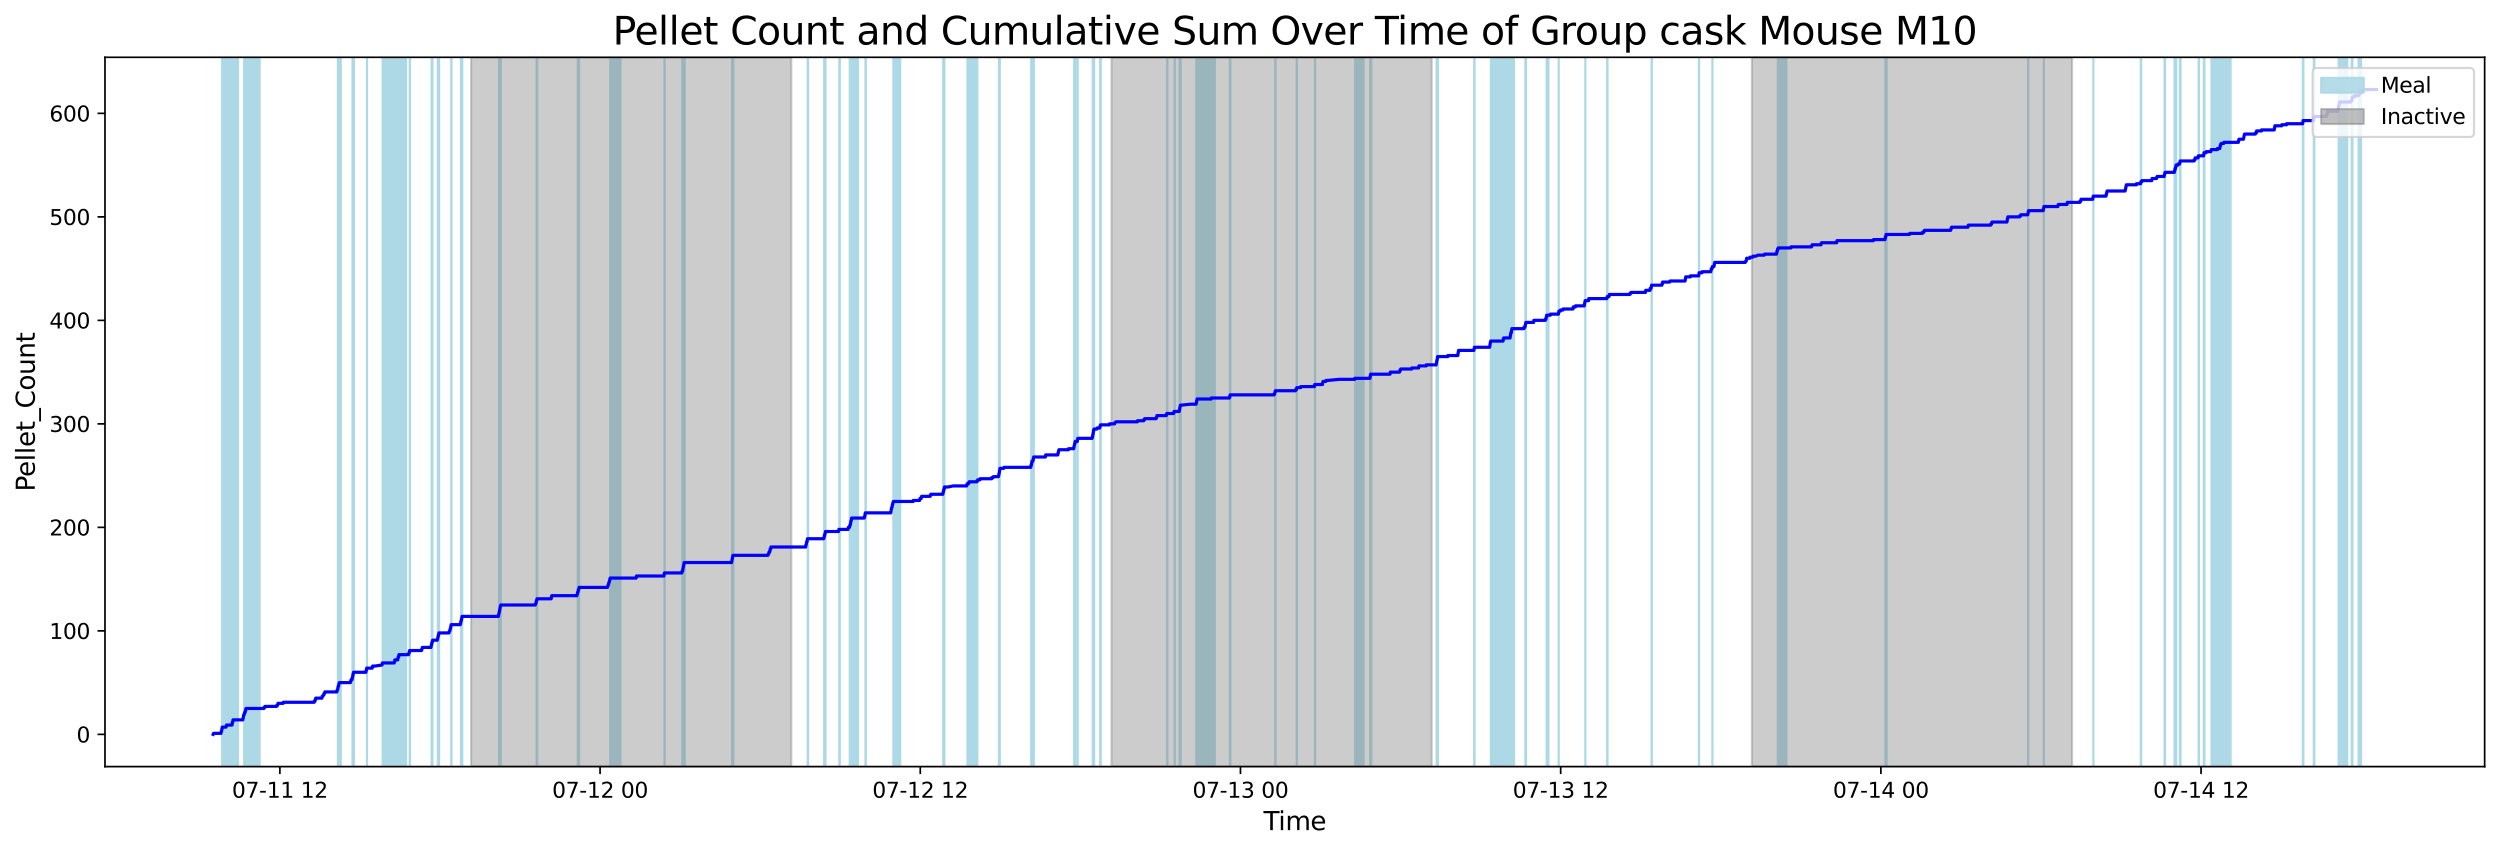 <?xml version="1.0" encoding="utf-8" standalone="no"?>
<!DOCTYPE svg PUBLIC "-//W3C//DTD SVG 1.1//EN"
  "http://www.w3.org/Graphics/SVG/1.1/DTD/svg11.dtd">
<svg xmlns:xlink="http://www.w3.org/1999/xlink" width="1172.435pt" height="399.009pt" viewBox="0 0 1172.435 399.009" xmlns="http://www.w3.org/2000/svg" version="1.1">
 <defs>
  <style type="text/css">*{stroke-linejoin: round; stroke-linecap: butt}</style>
 </defs>
 <g id="figure_1">
  <g id="patch_1">
   <path d="M 0 399.009 
L 1172.435 399.009 
L 1172.435 0 
L 0 0 
z
" style="fill: #ffffff"/>
  </g>
  <g id="axes_1">
   <g id="patch_2">
    <path d="M 49.235 359.517 
L 1165.235 359.517 
L 1165.235 26.877 
L 49.235 26.877 
z
" style="fill: #ffffff"/>
   </g>
   <g id="patch_3">
    <path d="M 111.618 359.517 
L 111.618 26.877 
L 104.184 26.877 
L 104.184 359.517 
z
" clip-path="url(#ped6eea2559)" style="fill: #add8e6; stroke: #add8e6; stroke-linejoin: miter"/>
   </g>
   <g id="patch_4">
    <path d="M 104.399 359.517 
L 104.399 26.877 
L 104.424 26.877 
L 104.424 359.517 
z
" clip-path="url(#ped6eea2559)" style="fill: #add8e6; stroke: #add8e6; stroke-linejoin: miter"/>
   </g>
   <g id="patch_5">
    <path d="M 114.581 359.517 
L 114.581 26.877 
L 114.495 26.877 
L 114.495 359.517 
z
" clip-path="url(#ped6eea2559)" style="fill: #add8e6; stroke: #add8e6; stroke-linejoin: miter"/>
   </g>
   <g id="patch_6">
    <path d="M 121.779 359.517 
L 121.779 26.877 
L 114.846 26.877 
L 114.846 359.517 
z
" clip-path="url(#ped6eea2559)" style="fill: #add8e6; stroke: #add8e6; stroke-linejoin: miter"/>
   </g>
   <g id="patch_7">
    <path d="M 115.132 359.517 
L 115.132 26.877 
L 115.518 26.877 
L 115.518 359.517 
z
" clip-path="url(#ped6eea2559)" style="fill: #add8e6; stroke: #add8e6; stroke-linejoin: miter"/>
   </g>
   <g id="patch_8">
    <path d="M 158.718 359.517 
L 158.718 26.877 
L 158.454 26.877 
L 158.454 359.517 
z
" clip-path="url(#ped6eea2559)" style="fill: #add8e6; stroke: #add8e6; stroke-linejoin: miter"/>
   </g>
   <g id="patch_9">
    <path d="M 159.282 359.517 
L 159.282 26.877 
L 158.709 26.877 
L 158.709 359.517 
z
" clip-path="url(#ped6eea2559)" style="fill: #add8e6; stroke: #add8e6; stroke-linejoin: miter"/>
   </g>
   <g id="patch_10">
    <path d="M 159.831 359.517 
L 159.831 26.877 
L 159.444 26.877 
L 159.444 359.517 
z
" clip-path="url(#ped6eea2559)" style="fill: #add8e6; stroke: #add8e6; stroke-linejoin: miter"/>
   </g>
   <g id="patch_11">
    <path d="M 165.29 359.517 
L 165.29 26.877 
L 165.444 26.877 
L 165.444 359.517 
z
" clip-path="url(#ped6eea2559)" style="fill: #add8e6; stroke: #add8e6; stroke-linejoin: miter"/>
   </g>
   <g id="patch_12">
    <path d="M 165.815 359.517 
L 165.815 26.877 
L 165.985 26.877 
L 165.985 359.517 
z
" clip-path="url(#ped6eea2559)" style="fill: #add8e6; stroke: #add8e6; stroke-linejoin: miter"/>
   </g>
   <g id="patch_13">
    <path d="M 172.096 359.517 
L 172.096 26.877 
L 172.14 26.877 
L 172.14 359.517 
z
" clip-path="url(#ped6eea2559)" style="fill: #add8e6; stroke: #add8e6; stroke-linejoin: miter"/>
   </g>
   <g id="patch_14">
    <path d="M 190.451 359.517 
L 190.451 26.877 
L 179.449 26.877 
L 179.449 359.517 
z
" clip-path="url(#ped6eea2559)" style="fill: #add8e6; stroke: #add8e6; stroke-linejoin: miter"/>
   </g>
   <g id="patch_15">
    <path d="M 185.216 359.517 
L 185.216 26.877 
L 185.337 26.877 
L 185.337 359.517 
z
" clip-path="url(#ped6eea2559)" style="fill: #add8e6; stroke: #add8e6; stroke-linejoin: miter"/>
   </g>
   <g id="patch_16">
    <path d="M 192.145 359.517 
L 192.145 26.877 
L 192.287 26.877 
L 192.287 359.517 
z
" clip-path="url(#ped6eea2559)" style="fill: #add8e6; stroke: #add8e6; stroke-linejoin: miter"/>
   </g>
   <g id="patch_17">
    <path d="M 202.422 359.517 
L 202.422 26.877 
L 202.54 26.877 
L 202.54 359.517 
z
" clip-path="url(#ped6eea2559)" style="fill: #add8e6; stroke: #add8e6; stroke-linejoin: miter"/>
   </g>
   <g id="patch_18">
    <path d="M 202.763 359.517 
L 202.763 26.877 
L 202.805 26.877 
L 202.805 359.517 
z
" clip-path="url(#ped6eea2559)" style="fill: #add8e6; stroke: #add8e6; stroke-linejoin: miter"/>
   </g>
   <g id="patch_19">
    <path d="M 205.317 359.517 
L 205.317 26.877 
L 205.936 26.877 
L 205.936 359.517 
z
" clip-path="url(#ped6eea2559)" style="fill: #add8e6; stroke: #add8e6; stroke-linejoin: miter"/>
   </g>
   <g id="patch_20">
    <path d="M 211.629 359.517 
L 211.629 26.877 
L 211.745 26.877 
L 211.745 359.517 
z
" clip-path="url(#ped6eea2559)" style="fill: #add8e6; stroke: #add8e6; stroke-linejoin: miter"/>
   </g>
   <g id="patch_21">
    <path d="M 216.177 359.517 
L 216.177 26.877 
L 216.556 26.877 
L 216.556 359.517 
z
" clip-path="url(#ped6eea2559)" style="fill: #add8e6; stroke: #add8e6; stroke-linejoin: miter"/>
   </g>
   <g id="patch_22">
    <path d="M 216.795 359.517 
L 216.795 26.877 
L 216.788 26.877 
L 216.788 359.517 
z
" clip-path="url(#ped6eea2559)" style="fill: #add8e6; stroke: #add8e6; stroke-linejoin: miter"/>
   </g>
   <g id="patch_23">
    <path d="M 234.036 359.517 
L 234.036 26.877 
L 234.303 26.877 
L 234.303 359.517 
z
" clip-path="url(#ped6eea2559)" style="fill: #add8e6; stroke: #add8e6; stroke-linejoin: miter"/>
   </g>
   <g id="patch_24">
    <path d="M 234.54 359.517 
L 234.54 26.877 
L 234.865 26.877 
L 234.865 359.517 
z
" clip-path="url(#ped6eea2559)" style="fill: #add8e6; stroke: #add8e6; stroke-linejoin: miter"/>
   </g>
   <g id="patch_25">
    <path d="M 251.669 359.517 
L 251.669 26.877 
L 251.974 26.877 
L 251.974 359.517 
z
" clip-path="url(#ped6eea2559)" style="fill: #add8e6; stroke: #add8e6; stroke-linejoin: miter"/>
   </g>
   <g id="patch_26">
    <path d="M 270.959 359.517 
L 270.959 26.877 
L 270.945 26.877 
L 270.945 359.517 
z
" clip-path="url(#ped6eea2559)" style="fill: #add8e6; stroke: #add8e6; stroke-linejoin: miter"/>
   </g>
   <g id="patch_27">
    <path d="M 271.428 359.517 
L 271.428 26.877 
L 271.607 26.877 
L 271.607 359.517 
z
" clip-path="url(#ped6eea2559)" style="fill: #add8e6; stroke: #add8e6; stroke-linejoin: miter"/>
   </g>
   <g id="patch_28">
    <path d="M 290.997 359.517 
L 290.997 26.877 
L 286.183 26.877 
L 286.183 359.517 
z
" clip-path="url(#ped6eea2559)" style="fill: #add8e6; stroke: #add8e6; stroke-linejoin: miter"/>
   </g>
   <g id="patch_29">
    <path d="M 311.632 359.517 
L 311.632 26.877 
L 311.712 26.877 
L 311.712 359.517 
z
" clip-path="url(#ped6eea2559)" style="fill: #add8e6; stroke: #add8e6; stroke-linejoin: miter"/>
   </g>
   <g id="patch_30">
    <path d="M 320.151 359.517 
L 320.151 26.877 
L 320.007 26.877 
L 320.007 359.517 
z
" clip-path="url(#ped6eea2559)" style="fill: #add8e6; stroke: #add8e6; stroke-linejoin: miter"/>
   </g>
   <g id="patch_31">
    <path d="M 320.245 359.517 
L 320.245 26.877 
L 320.733 26.877 
L 320.733 359.517 
z
" clip-path="url(#ped6eea2559)" style="fill: #add8e6; stroke: #add8e6; stroke-linejoin: miter"/>
   </g>
   <g id="patch_32">
    <path d="M 321.06 359.517 
L 321.06 26.877 
L 321.118 26.877 
L 321.118 359.517 
z
" clip-path="url(#ped6eea2559)" style="fill: #add8e6; stroke: #add8e6; stroke-linejoin: miter"/>
   </g>
   <g id="patch_33">
    <path d="M 343.301 359.517 
L 343.301 26.877 
L 343.572 26.877 
L 343.572 359.517 
z
" clip-path="url(#ped6eea2559)" style="fill: #add8e6; stroke: #add8e6; stroke-linejoin: miter"/>
   </g>
   <g id="patch_34">
    <path d="M 343.926 359.517 
L 343.926 26.877 
L 343.881 26.877 
L 343.881 359.517 
z
" clip-path="url(#ped6eea2559)" style="fill: #add8e6; stroke: #add8e6; stroke-linejoin: miter"/>
   </g>
   <g id="patch_35">
    <path d="M 378.989 359.517 
L 378.989 26.877 
L 378.785 26.877 
L 378.785 359.517 
z
" clip-path="url(#ped6eea2559)" style="fill: #add8e6; stroke: #add8e6; stroke-linejoin: miter"/>
   </g>
   <g id="patch_36">
    <path d="M 386.511 359.517 
L 386.511 26.877 
L 386.82 26.877 
L 386.82 359.517 
z
" clip-path="url(#ped6eea2559)" style="fill: #add8e6; stroke: #add8e6; stroke-linejoin: miter"/>
   </g>
   <g id="patch_37">
    <path d="M 387.117 359.517 
L 387.117 26.877 
L 387.142 26.877 
L 387.142 359.517 
z
" clip-path="url(#ped6eea2559)" style="fill: #add8e6; stroke: #add8e6; stroke-linejoin: miter"/>
   </g>
   <g id="patch_38">
    <path d="M 393.842 359.517 
L 393.842 26.877 
L 393.601 26.877 
L 393.601 359.517 
z
" clip-path="url(#ped6eea2559)" style="fill: #add8e6; stroke: #add8e6; stroke-linejoin: miter"/>
   </g>
   <g id="patch_39">
    <path d="M 398.506 359.517 
L 398.506 26.877 
L 398.553 26.877 
L 398.553 359.517 
z
" clip-path="url(#ped6eea2559)" style="fill: #add8e6; stroke: #add8e6; stroke-linejoin: miter"/>
   </g>
   <g id="patch_40">
    <path d="M 402.367 359.517 
L 402.367 26.877 
L 399.536 26.877 
L 399.536 359.517 
z
" clip-path="url(#ped6eea2559)" style="fill: #add8e6; stroke: #add8e6; stroke-linejoin: miter"/>
   </g>
   <g id="patch_41">
    <path d="M 406.051 359.517 
L 406.051 26.877 
L 405.87 26.877 
L 405.87 359.517 
z
" clip-path="url(#ped6eea2559)" style="fill: #add8e6; stroke: #add8e6; stroke-linejoin: miter"/>
   </g>
   <g id="patch_42">
    <path d="M 422.189 359.517 
L 422.189 26.877 
L 418.963 26.877 
L 418.963 359.517 
z
" clip-path="url(#ped6eea2559)" style="fill: #add8e6; stroke: #add8e6; stroke-linejoin: miter"/>
   </g>
   <g id="patch_43">
    <path d="M 442.446 359.517 
L 442.446 26.877 
L 442.345 26.877 
L 442.345 359.517 
z
" clip-path="url(#ped6eea2559)" style="fill: #add8e6; stroke: #add8e6; stroke-linejoin: miter"/>
   </g>
   <g id="patch_44">
    <path d="M 442.633 359.517 
L 442.633 26.877 
L 442.888 26.877 
L 442.888 359.517 
z
" clip-path="url(#ped6eea2559)" style="fill: #add8e6; stroke: #add8e6; stroke-linejoin: miter"/>
   </g>
   <g id="patch_45">
    <path d="M 458.339 359.517 
L 458.339 26.877 
L 453.707 26.877 
L 453.707 359.517 
z
" clip-path="url(#ped6eea2559)" style="fill: #add8e6; stroke: #add8e6; stroke-linejoin: miter"/>
   </g>
   <g id="patch_46">
    <path d="M 468.469 359.517 
L 468.469 26.877 
L 468.879 26.877 
L 468.879 359.517 
z
" clip-path="url(#ped6eea2559)" style="fill: #add8e6; stroke: #add8e6; stroke-linejoin: miter"/>
   </g>
   <g id="patch_47">
    <path d="M 483.708 359.517 
L 483.708 26.877 
L 483.605 26.877 
L 483.605 359.517 
z
" clip-path="url(#ped6eea2559)" style="fill: #add8e6; stroke: #add8e6; stroke-linejoin: miter"/>
   </g>
   <g id="patch_48">
    <path d="M 483.95 359.517 
L 483.95 26.877 
L 484.039 26.877 
L 484.039 359.517 
z
" clip-path="url(#ped6eea2559)" style="fill: #add8e6; stroke: #add8e6; stroke-linejoin: miter"/>
   </g>
   <g id="patch_49">
    <path d="M 484.614 359.517 
L 484.614 26.877 
L 484.837 26.877 
L 484.837 359.517 
z
" clip-path="url(#ped6eea2559)" style="fill: #add8e6; stroke: #add8e6; stroke-linejoin: miter"/>
   </g>
   <g id="patch_50">
    <path d="M 503.771 359.517 
L 503.771 26.877 
L 504.053 26.877 
L 504.053 359.517 
z
" clip-path="url(#ped6eea2559)" style="fill: #add8e6; stroke: #add8e6; stroke-linejoin: miter"/>
   </g>
   <g id="patch_51">
    <path d="M 504.42 359.517 
L 504.42 26.877 
L 504.498 26.877 
L 504.498 359.517 
z
" clip-path="url(#ped6eea2559)" style="fill: #add8e6; stroke: #add8e6; stroke-linejoin: miter"/>
   </g>
   <g id="patch_52">
    <path d="M 505.358 359.517 
L 505.358 26.877 
L 505.415 26.877 
L 505.415 359.517 
z
" clip-path="url(#ped6eea2559)" style="fill: #add8e6; stroke: #add8e6; stroke-linejoin: miter"/>
   </g>
   <g id="patch_53">
    <path d="M 512.468 359.517 
L 512.468 26.877 
L 513.12 26.877 
L 513.12 359.517 
z
" clip-path="url(#ped6eea2559)" style="fill: #add8e6; stroke: #add8e6; stroke-linejoin: miter"/>
   </g>
   <g id="patch_54">
    <path d="M 515.949 359.517 
L 515.949 26.877 
L 516.233 26.877 
L 516.233 359.517 
z
" clip-path="url(#ped6eea2559)" style="fill: #add8e6; stroke: #add8e6; stroke-linejoin: miter"/>
   </g>
   <g id="patch_55">
    <path d="M 547.478 359.517 
L 547.478 26.877 
L 547.346 26.877 
L 547.346 359.517 
z
" clip-path="url(#ped6eea2559)" style="fill: #add8e6; stroke: #add8e6; stroke-linejoin: miter"/>
   </g>
   <g id="patch_56">
    <path d="M 550.952 359.517 
L 550.952 26.877 
L 550.9 26.877 
L 550.9 359.517 
z
" clip-path="url(#ped6eea2559)" style="fill: #add8e6; stroke: #add8e6; stroke-linejoin: miter"/>
   </g>
   <g id="patch_57">
    <path d="M 553.21 359.517 
L 553.21 26.877 
L 553.343 26.877 
L 553.343 359.517 
z
" clip-path="url(#ped6eea2559)" style="fill: #add8e6; stroke: #add8e6; stroke-linejoin: miter"/>
   </g>
   <g id="patch_58">
    <path d="M 553.563 359.517 
L 553.563 26.877 
L 553.691 26.877 
L 553.691 359.517 
z
" clip-path="url(#ped6eea2559)" style="fill: #add8e6; stroke: #add8e6; stroke-linejoin: miter"/>
   </g>
   <g id="patch_59">
    <path d="M 569.729 359.517 
L 569.729 26.877 
L 561.063 26.877 
L 561.063 359.517 
z
" clip-path="url(#ped6eea2559)" style="fill: #add8e6; stroke: #add8e6; stroke-linejoin: miter"/>
   </g>
   <g id="patch_60">
    <path d="M 561.448 359.517 
L 561.448 26.877 
L 561.362 26.877 
L 561.362 359.517 
z
" clip-path="url(#ped6eea2559)" style="fill: #add8e6; stroke: #add8e6; stroke-linejoin: miter"/>
   </g>
   <g id="patch_61">
    <path d="M 576.743 359.517 
L 576.743 26.877 
L 577.014 26.877 
L 577.014 359.517 
z
" clip-path="url(#ped6eea2559)" style="fill: #add8e6; stroke: #add8e6; stroke-linejoin: miter"/>
   </g>
   <g id="patch_62">
    <path d="M 598.212 359.517 
L 598.212 26.877 
L 598.054 26.877 
L 598.054 359.517 
z
" clip-path="url(#ped6eea2559)" style="fill: #add8e6; stroke: #add8e6; stroke-linejoin: miter"/>
   </g>
   <g id="patch_63">
    <path d="M 608.121 359.517 
L 608.121 26.877 
L 608.228 26.877 
L 608.228 359.517 
z
" clip-path="url(#ped6eea2559)" style="fill: #add8e6; stroke: #add8e6; stroke-linejoin: miter"/>
   </g>
   <g id="patch_64">
    <path d="M 616.752 359.517 
L 616.752 26.877 
L 616.692 26.877 
L 616.692 359.517 
z
" clip-path="url(#ped6eea2559)" style="fill: #add8e6; stroke: #add8e6; stroke-linejoin: miter"/>
   </g>
   <g id="patch_65">
    <path d="M 639.455 359.517 
L 639.455 26.877 
L 635.527 26.877 
L 635.527 359.517 
z
" clip-path="url(#ped6eea2559)" style="fill: #add8e6; stroke: #add8e6; stroke-linejoin: miter"/>
   </g>
   <g id="patch_66">
    <path d="M 642.581 359.517 
L 642.581 26.877 
L 642.671 26.877 
L 642.671 359.517 
z
" clip-path="url(#ped6eea2559)" style="fill: #add8e6; stroke: #add8e6; stroke-linejoin: miter"/>
   </g>
   <g id="patch_67">
    <path d="M 643.132 359.517 
L 643.132 26.877 
L 642.83 26.877 
L 642.83 359.517 
z
" clip-path="url(#ped6eea2559)" style="fill: #add8e6; stroke: #add8e6; stroke-linejoin: miter"/>
   </g>
   <g id="patch_68">
    <path d="M 673.736 359.517 
L 673.736 26.877 
L 674.106 26.877 
L 674.106 359.517 
z
" clip-path="url(#ped6eea2559)" style="fill: #add8e6; stroke: #add8e6; stroke-linejoin: miter"/>
   </g>
   <g id="patch_69">
    <path d="M 674.329 359.517 
L 674.329 26.877 
L 674.234 26.877 
L 674.234 359.517 
z
" clip-path="url(#ped6eea2559)" style="fill: #add8e6; stroke: #add8e6; stroke-linejoin: miter"/>
   </g>
   <g id="patch_70">
    <path d="M 691.363 359.517 
L 691.363 26.877 
L 691.546 26.877 
L 691.546 359.517 
z
" clip-path="url(#ped6eea2559)" style="fill: #add8e6; stroke: #add8e6; stroke-linejoin: miter"/>
   </g>
   <g id="patch_71">
    <path d="M 710.06 359.517 
L 710.06 26.877 
L 699.177 26.877 
L 699.177 359.517 
z
" clip-path="url(#ped6eea2559)" style="fill: #add8e6; stroke: #add8e6; stroke-linejoin: miter"/>
   </g>
   <g id="patch_72">
    <path d="M 705.151 359.517 
L 705.151 26.877 
L 705.26 26.877 
L 705.26 359.517 
z
" clip-path="url(#ped6eea2559)" style="fill: #add8e6; stroke: #add8e6; stroke-linejoin: miter"/>
   </g>
   <g id="patch_73">
    <path d="M 708.313 359.517 
L 708.313 26.877 
L 708.596 26.877 
L 708.596 359.517 
z
" clip-path="url(#ped6eea2559)" style="fill: #add8e6; stroke: #add8e6; stroke-linejoin: miter"/>
   </g>
   <g id="patch_74">
    <path d="M 708.849 359.517 
L 708.849 26.877 
L 709.095 26.877 
L 709.095 359.517 
z
" clip-path="url(#ped6eea2559)" style="fill: #add8e6; stroke: #add8e6; stroke-linejoin: miter"/>
   </g>
   <g id="patch_75">
    <path d="M 715.364 359.517 
L 715.364 26.877 
L 715.662 26.877 
L 715.662 359.517 
z
" clip-path="url(#ped6eea2559)" style="fill: #add8e6; stroke: #add8e6; stroke-linejoin: miter"/>
   </g>
   <g id="patch_76">
    <path d="M 726.194 359.517 
L 726.194 26.877 
L 725.35 26.877 
L 725.35 359.517 
z
" clip-path="url(#ped6eea2559)" style="fill: #add8e6; stroke: #add8e6; stroke-linejoin: miter"/>
   </g>
   <g id="patch_77">
    <path d="M 730.971 359.517 
L 730.971 26.877 
L 731.011 26.877 
L 731.011 359.517 
z
" clip-path="url(#ped6eea2559)" style="fill: #add8e6; stroke: #add8e6; stroke-linejoin: miter"/>
   </g>
   <g id="patch_78">
    <path d="M 743.503 359.517 
L 743.503 26.877 
L 743.474 26.877 
L 743.474 359.517 
z
" clip-path="url(#ped6eea2559)" style="fill: #add8e6; stroke: #add8e6; stroke-linejoin: miter"/>
   </g>
   <g id="patch_79">
    <path d="M 753.696 359.517 
L 753.696 26.877 
L 753.886 26.877 
L 753.886 359.517 
z
" clip-path="url(#ped6eea2559)" style="fill: #add8e6; stroke: #add8e6; stroke-linejoin: miter"/>
   </g>
   <g id="patch_80">
    <path d="M 774.684 359.517 
L 774.684 26.877 
L 774.541 26.877 
L 774.541 359.517 
z
" clip-path="url(#ped6eea2559)" style="fill: #add8e6; stroke: #add8e6; stroke-linejoin: miter"/>
   </g>
   <g id="patch_81">
    <path d="M 796.754 359.517 
L 796.754 26.877 
L 796.836 26.877 
L 796.836 359.517 
z
" clip-path="url(#ped6eea2559)" style="fill: #add8e6; stroke: #add8e6; stroke-linejoin: miter"/>
   </g>
   <g id="patch_82">
    <path d="M 803.042 359.517 
L 803.042 26.877 
L 803.095 26.877 
L 803.095 359.517 
z
" clip-path="url(#ped6eea2559)" style="fill: #add8e6; stroke: #add8e6; stroke-linejoin: miter"/>
   </g>
   <g id="patch_83">
    <path d="M 837.77 359.517 
L 837.77 26.877 
L 833.746 26.877 
L 833.746 359.517 
z
" clip-path="url(#ped6eea2559)" style="fill: #add8e6; stroke: #add8e6; stroke-linejoin: miter"/>
   </g>
   <g id="patch_84">
    <path d="M 884.177 359.517 
L 884.177 26.877 
L 884.305 26.877 
L 884.305 359.517 
z
" clip-path="url(#ped6eea2559)" style="fill: #add8e6; stroke: #add8e6; stroke-linejoin: miter"/>
   </g>
   <g id="patch_85">
    <path d="M 884.786 359.517 
L 884.786 26.877 
L 884.556 26.877 
L 884.556 359.517 
z
" clip-path="url(#ped6eea2559)" style="fill: #add8e6; stroke: #add8e6; stroke-linejoin: miter"/>
   </g>
   <g id="patch_86">
    <path d="M 951.115 359.517 
L 951.115 26.877 
L 951.224 26.877 
L 951.224 359.517 
z
" clip-path="url(#ped6eea2559)" style="fill: #add8e6; stroke: #add8e6; stroke-linejoin: miter"/>
   </g>
   <g id="patch_87">
    <path d="M 958.486 359.517 
L 958.486 26.877 
L 958.522 26.877 
L 958.522 359.517 
z
" clip-path="url(#ped6eea2559)" style="fill: #add8e6; stroke: #add8e6; stroke-linejoin: miter"/>
   </g>
   <g id="patch_88">
    <path d="M 981.731 359.517 
L 981.731 26.877 
L 981.766 26.877 
L 981.766 359.517 
z
" clip-path="url(#ped6eea2559)" style="fill: #add8e6; stroke: #add8e6; stroke-linejoin: miter"/>
   </g>
   <g id="patch_89">
    <path d="M 1003.965 359.517 
L 1003.965 26.877 
L 1004.145 26.877 
L 1004.145 359.517 
z
" clip-path="url(#ped6eea2559)" style="fill: #add8e6; stroke: #add8e6; stroke-linejoin: miter"/>
   </g>
   <g id="patch_90">
    <path d="M 1015.094 359.517 
L 1015.094 26.877 
L 1015.353 26.877 
L 1015.353 359.517 
z
" clip-path="url(#ped6eea2559)" style="fill: #add8e6; stroke: #add8e6; stroke-linejoin: miter"/>
   </g>
   <g id="patch_91">
    <path d="M 1019.795 359.517 
L 1019.795 26.877 
L 1020.02 26.877 
L 1020.02 359.517 
z
" clip-path="url(#ped6eea2559)" style="fill: #add8e6; stroke: #add8e6; stroke-linejoin: miter"/>
   </g>
   <g id="patch_92">
    <path d="M 1020.258 359.517 
L 1020.258 26.877 
L 1020.312 26.877 
L 1020.312 359.517 
z
" clip-path="url(#ped6eea2559)" style="fill: #add8e6; stroke: #add8e6; stroke-linejoin: miter"/>
   </g>
   <g id="patch_93">
    <path d="M 1020.581 359.517 
L 1020.581 26.877 
L 1020.585 26.877 
L 1020.585 359.517 
z
" clip-path="url(#ped6eea2559)" style="fill: #add8e6; stroke: #add8e6; stroke-linejoin: miter"/>
   </g>
   <g id="patch_94">
    <path d="M 1022.281 359.517 
L 1022.281 26.877 
L 1022.606 26.877 
L 1022.606 359.517 
z
" clip-path="url(#ped6eea2559)" style="fill: #add8e6; stroke: #add8e6; stroke-linejoin: miter"/>
   </g>
   <g id="patch_95">
    <path d="M 1031.233 359.517 
L 1031.233 26.877 
L 1031.12 26.877 
L 1031.12 359.517 
z
" clip-path="url(#ped6eea2559)" style="fill: #add8e6; stroke: #add8e6; stroke-linejoin: miter"/>
   </g>
   <g id="patch_96">
    <path d="M 1033.532 359.517 
L 1033.532 26.877 
L 1033.838 26.877 
L 1033.838 359.517 
z
" clip-path="url(#ped6eea2559)" style="fill: #add8e6; stroke: #add8e6; stroke-linejoin: miter"/>
   </g>
   <g id="patch_97">
    <path d="M 1046.083 359.517 
L 1046.083 26.877 
L 1037.119 26.877 
L 1037.119 359.517 
z
" clip-path="url(#ped6eea2559)" style="fill: #add8e6; stroke: #add8e6; stroke-linejoin: miter"/>
   </g>
   <g id="patch_98">
    <path d="M 1041.218 359.517 
L 1041.218 26.877 
L 1041.274 26.877 
L 1041.274 359.517 
z
" clip-path="url(#ped6eea2559)" style="fill: #add8e6; stroke: #add8e6; stroke-linejoin: miter"/>
   </g>
   <g id="patch_99">
    <path d="M 1041.689 359.517 
L 1041.689 26.877 
L 1041.5 26.877 
L 1041.5 359.517 
z
" clip-path="url(#ped6eea2559)" style="fill: #add8e6; stroke: #add8e6; stroke-linejoin: miter"/>
   </g>
   <g id="patch_100">
    <path d="M 1079.957 359.517 
L 1079.957 26.877 
L 1080.233 26.877 
L 1080.233 359.517 
z
" clip-path="url(#ped6eea2559)" style="fill: #add8e6; stroke: #add8e6; stroke-linejoin: miter"/>
   </g>
   <g id="patch_101">
    <path d="M 1085.102 359.517 
L 1085.102 26.877 
L 1085.367 26.877 
L 1085.367 359.517 
z
" clip-path="url(#ped6eea2559)" style="fill: #add8e6; stroke: #add8e6; stroke-linejoin: miter"/>
   </g>
   <g id="patch_102">
    <path d="M 1096.761 359.517 
L 1096.761 26.877 
L 1096.837 26.877 
L 1096.837 359.517 
z
" clip-path="url(#ped6eea2559)" style="fill: #add8e6; stroke: #add8e6; stroke-linejoin: miter"/>
   </g>
   <g id="patch_103">
    <path d="M 1097.133 359.517 
L 1097.133 26.877 
L 1097.007 26.877 
L 1097.007 359.517 
z
" clip-path="url(#ped6eea2559)" style="fill: #add8e6; stroke: #add8e6; stroke-linejoin: miter"/>
   </g>
   <g id="patch_104">
    <path d="M 1100.795 359.517 
L 1100.795 26.877 
L 1097.397 26.877 
L 1097.397 359.517 
z
" clip-path="url(#ped6eea2559)" style="fill: #add8e6; stroke: #add8e6; stroke-linejoin: miter"/>
   </g>
   <g id="patch_105">
    <path d="M 1102.896 359.517 
L 1102.896 26.877 
L 1103.239 26.877 
L 1103.239 359.517 
z
" clip-path="url(#ped6eea2559)" style="fill: #add8e6; stroke: #add8e6; stroke-linejoin: miter"/>
   </g>
   <g id="patch_106">
    <path d="M 1106.121 359.517 
L 1106.121 26.877 
L 1106.304 26.877 
L 1106.304 359.517 
z
" clip-path="url(#ped6eea2559)" style="fill: #add8e6; stroke: #add8e6; stroke-linejoin: miter"/>
   </g>
   <g id="patch_107">
    <path d="M 1107.246 359.517 
L 1107.246 26.877 
L 1107.274 26.877 
L 1107.274 359.517 
z
" clip-path="url(#ped6eea2559)" style="fill: #add8e6; stroke: #add8e6; stroke-linejoin: miter"/>
   </g>
   <g id="patch_108">
    <path d="M 220.929 359.517 
L 220.929 26.877 
L 371.094 26.877 
L 371.094 359.517 
z
" clip-path="url(#ped6eea2559)" style="fill: #808080; opacity: 0.4; stroke: #808080; stroke-linejoin: miter"/>
   </g>
   <g id="patch_109">
    <path d="M 521.259 359.517 
L 521.259 26.877 
L 671.424 26.877 
L 671.424 359.517 
z
" clip-path="url(#ped6eea2559)" style="fill: #808080; opacity: 0.4; stroke: #808080; stroke-linejoin: miter"/>
   </g>
   <g id="patch_110">
    <path d="M 821.589 359.517 
L 821.589 26.877 
L 971.754 26.877 
L 971.754 359.517 
z
" clip-path="url(#ped6eea2559)" style="fill: #808080; opacity: 0.4; stroke: #808080; stroke-linejoin: miter"/>
   </g>
   <g id="matplotlib.axis_1">
    <g id="xtick_1">
     <g id="line2d_1">
      <defs>
       <path id="ma41e2b5d77" d="M 0 0 
L 0 3.5 
" style="stroke: #000000; stroke-width: 0.8"/>
      </defs>
      <g>
       <use xlink:href="#ma41e2b5d77" x="131.254" y="359.517" style="stroke: #000000; stroke-width: 0.8"/>
      </g>
     </g>
     <g id="text_1">
      <!-- 07-11 12 -->
      <g transform="translate(108.773 374.116) scale(0.1 -0.1)">
       <defs>
        <path id="DejaVuSans-30" d="M 2034 4250 
Q 1547 4250 1301 3770 
Q 1056 3291 1056 2328 
Q 1056 1369 1301 889 
Q 1547 409 2034 409 
Q 2525 409 2770 889 
Q 3016 1369 3016 2328 
Q 3016 3291 2770 3770 
Q 2525 4250 2034 4250 
z
M 2034 4750 
Q 2819 4750 3233 4129 
Q 3647 3509 3647 2328 
Q 3647 1150 3233 529 
Q 2819 -91 2034 -91 
Q 1250 -91 836 529 
Q 422 1150 422 2328 
Q 422 3509 836 4129 
Q 1250 4750 2034 4750 
z
" transform="scale(0.016)"/>
        <path id="DejaVuSans-37" d="M 525 4666 
L 3525 4666 
L 3525 4397 
L 1831 0 
L 1172 0 
L 2766 4134 
L 525 4134 
L 525 4666 
z
" transform="scale(0.016)"/>
        <path id="DejaVuSans-2d" d="M 313 2009 
L 1997 2009 
L 1997 1497 
L 313 1497 
L 313 2009 
z
" transform="scale(0.016)"/>
        <path id="DejaVuSans-31" d="M 794 531 
L 1825 531 
L 1825 4091 
L 703 3866 
L 703 4441 
L 1819 4666 
L 2450 4666 
L 2450 531 
L 3481 531 
L 3481 0 
L 794 0 
L 794 531 
z
" transform="scale(0.016)"/>
        <path id="DejaVuSans-20" transform="scale(0.016)"/>
        <path id="DejaVuSans-32" d="M 1228 531 
L 3431 531 
L 3431 0 
L 469 0 
L 469 531 
Q 828 903 1448 1529 
Q 2069 2156 2228 2338 
Q 2531 2678 2651 2914 
Q 2772 3150 2772 3378 
Q 2772 3750 2511 3984 
Q 2250 4219 1831 4219 
Q 1534 4219 1204 4116 
Q 875 4013 500 3803 
L 500 4441 
Q 881 4594 1212 4672 
Q 1544 4750 1819 4750 
Q 2544 4750 2975 4387 
Q 3406 4025 3406 3419 
Q 3406 3131 3298 2873 
Q 3191 2616 2906 2266 
Q 2828 2175 2409 1742 
Q 1991 1309 1228 531 
z
" transform="scale(0.016)"/>
       </defs>
       <use xlink:href="#DejaVuSans-30"/>
       <use xlink:href="#DejaVuSans-37" x="63.623"/>
       <use xlink:href="#DejaVuSans-2d" x="127.246"/>
       <use xlink:href="#DejaVuSans-31" x="163.33"/>
       <use xlink:href="#DejaVuSans-31" x="226.953"/>
       <use xlink:href="#DejaVuSans-20" x="290.576"/>
       <use xlink:href="#DejaVuSans-31" x="322.363"/>
       <use xlink:href="#DejaVuSans-32" x="385.986"/>
      </g>
     </g>
    </g>
    <g id="xtick_2">
     <g id="line2d_2">
      <g>
       <use xlink:href="#ma41e2b5d77" x="281.419" y="359.517" style="stroke: #000000; stroke-width: 0.8"/>
      </g>
     </g>
     <g id="text_2">
      <!-- 07-12 00 -->
      <g transform="translate(258.938 374.116) scale(0.1 -0.1)">
       <use xlink:href="#DejaVuSans-30"/>
       <use xlink:href="#DejaVuSans-37" x="63.623"/>
       <use xlink:href="#DejaVuSans-2d" x="127.246"/>
       <use xlink:href="#DejaVuSans-31" x="163.33"/>
       <use xlink:href="#DejaVuSans-32" x="226.953"/>
       <use xlink:href="#DejaVuSans-20" x="290.576"/>
       <use xlink:href="#DejaVuSans-30" x="322.363"/>
       <use xlink:href="#DejaVuSans-30" x="385.986"/>
      </g>
     </g>
    </g>
    <g id="xtick_3">
     <g id="line2d_3">
      <g>
       <use xlink:href="#ma41e2b5d77" x="431.584" y="359.517" style="stroke: #000000; stroke-width: 0.8"/>
      </g>
     </g>
     <g id="text_3">
      <!-- 07-12 12 -->
      <g transform="translate(409.103 374.116) scale(0.1 -0.1)">
       <use xlink:href="#DejaVuSans-30"/>
       <use xlink:href="#DejaVuSans-37" x="63.623"/>
       <use xlink:href="#DejaVuSans-2d" x="127.246"/>
       <use xlink:href="#DejaVuSans-31" x="163.33"/>
       <use xlink:href="#DejaVuSans-32" x="226.953"/>
       <use xlink:href="#DejaVuSans-20" x="290.576"/>
       <use xlink:href="#DejaVuSans-31" x="322.363"/>
       <use xlink:href="#DejaVuSans-32" x="385.986"/>
      </g>
     </g>
    </g>
    <g id="xtick_4">
     <g id="line2d_4">
      <g>
       <use xlink:href="#ma41e2b5d77" x="581.749" y="359.517" style="stroke: #000000; stroke-width: 0.8"/>
      </g>
     </g>
     <g id="text_4">
      <!-- 07-13 00 -->
      <g transform="translate(559.268 374.116) scale(0.1 -0.1)">
       <defs>
        <path id="DejaVuSans-33" d="M 2597 2516 
Q 3050 2419 3304 2112 
Q 3559 1806 3559 1356 
Q 3559 666 3084 287 
Q 2609 -91 1734 -91 
Q 1441 -91 1130 -33 
Q 819 25 488 141 
L 488 750 
Q 750 597 1062 519 
Q 1375 441 1716 441 
Q 2309 441 2620 675 
Q 2931 909 2931 1356 
Q 2931 1769 2642 2001 
Q 2353 2234 1838 2234 
L 1294 2234 
L 1294 2753 
L 1863 2753 
Q 2328 2753 2575 2939 
Q 2822 3125 2822 3475 
Q 2822 3834 2567 4026 
Q 2313 4219 1838 4219 
Q 1578 4219 1281 4162 
Q 984 4106 628 3988 
L 628 4550 
Q 988 4650 1302 4700 
Q 1616 4750 1894 4750 
Q 2613 4750 3031 4423 
Q 3450 4097 3450 3541 
Q 3450 3153 3228 2886 
Q 3006 2619 2597 2516 
z
" transform="scale(0.016)"/>
       </defs>
       <use xlink:href="#DejaVuSans-30"/>
       <use xlink:href="#DejaVuSans-37" x="63.623"/>
       <use xlink:href="#DejaVuSans-2d" x="127.246"/>
       <use xlink:href="#DejaVuSans-31" x="163.33"/>
       <use xlink:href="#DejaVuSans-33" x="226.953"/>
       <use xlink:href="#DejaVuSans-20" x="290.576"/>
       <use xlink:href="#DejaVuSans-30" x="322.363"/>
       <use xlink:href="#DejaVuSans-30" x="385.986"/>
      </g>
     </g>
    </g>
    <g id="xtick_5">
     <g id="line2d_5">
      <g>
       <use xlink:href="#ma41e2b5d77" x="731.914" y="359.517" style="stroke: #000000; stroke-width: 0.8"/>
      </g>
     </g>
     <g id="text_5">
      <!-- 07-13 12 -->
      <g transform="translate(709.433 374.116) scale(0.1 -0.1)">
       <use xlink:href="#DejaVuSans-30"/>
       <use xlink:href="#DejaVuSans-37" x="63.623"/>
       <use xlink:href="#DejaVuSans-2d" x="127.246"/>
       <use xlink:href="#DejaVuSans-31" x="163.33"/>
       <use xlink:href="#DejaVuSans-33" x="226.953"/>
       <use xlink:href="#DejaVuSans-20" x="290.576"/>
       <use xlink:href="#DejaVuSans-31" x="322.363"/>
       <use xlink:href="#DejaVuSans-32" x="385.986"/>
      </g>
     </g>
    </g>
    <g id="xtick_6">
     <g id="line2d_6">
      <g>
       <use xlink:href="#ma41e2b5d77" x="882.079" y="359.517" style="stroke: #000000; stroke-width: 0.8"/>
      </g>
     </g>
     <g id="text_6">
      <!-- 07-14 00 -->
      <g transform="translate(859.598 374.116) scale(0.1 -0.1)">
       <defs>
        <path id="DejaVuSans-34" d="M 2419 4116 
L 825 1625 
L 2419 1625 
L 2419 4116 
z
M 2253 4666 
L 3047 4666 
L 3047 1625 
L 3713 1625 
L 3713 1100 
L 3047 1100 
L 3047 0 
L 2419 0 
L 2419 1100 
L 313 1100 
L 313 1709 
L 2253 4666 
z
" transform="scale(0.016)"/>
       </defs>
       <use xlink:href="#DejaVuSans-30"/>
       <use xlink:href="#DejaVuSans-37" x="63.623"/>
       <use xlink:href="#DejaVuSans-2d" x="127.246"/>
       <use xlink:href="#DejaVuSans-31" x="163.33"/>
       <use xlink:href="#DejaVuSans-34" x="226.953"/>
       <use xlink:href="#DejaVuSans-20" x="290.576"/>
       <use xlink:href="#DejaVuSans-30" x="322.363"/>
       <use xlink:href="#DejaVuSans-30" x="385.986"/>
      </g>
     </g>
    </g>
    <g id="xtick_7">
     <g id="line2d_7">
      <g>
       <use xlink:href="#ma41e2b5d77" x="1032.244" y="359.517" style="stroke: #000000; stroke-width: 0.8"/>
      </g>
     </g>
     <g id="text_7">
      <!-- 07-14 12 -->
      <g transform="translate(1009.763 374.116) scale(0.1 -0.1)">
       <use xlink:href="#DejaVuSans-30"/>
       <use xlink:href="#DejaVuSans-37" x="63.623"/>
       <use xlink:href="#DejaVuSans-2d" x="127.246"/>
       <use xlink:href="#DejaVuSans-31" x="163.33"/>
       <use xlink:href="#DejaVuSans-34" x="226.953"/>
       <use xlink:href="#DejaVuSans-20" x="290.576"/>
       <use xlink:href="#DejaVuSans-31" x="322.363"/>
       <use xlink:href="#DejaVuSans-32" x="385.986"/>
      </g>
     </g>
    </g>
    <g id="text_8">
     <!-- Time -->
     <g transform="translate(592.555 389.313) scale(0.12 -0.12)">
      <defs>
       <path id="DejaVuSans-54" d="M -19 4666 
L 3928 4666 
L 3928 4134 
L 2272 4134 
L 2272 0 
L 1638 0 
L 1638 4134 
L -19 4134 
L -19 4666 
z
" transform="scale(0.016)"/>
       <path id="DejaVuSans-69" d="M 603 3500 
L 1178 3500 
L 1178 0 
L 603 0 
L 603 3500 
z
M 603 4863 
L 1178 4863 
L 1178 4134 
L 603 4134 
L 603 4863 
z
" transform="scale(0.016)"/>
       <path id="DejaVuSans-6d" d="M 3328 2828 
Q 3544 3216 3844 3400 
Q 4144 3584 4550 3584 
Q 5097 3584 5394 3201 
Q 5691 2819 5691 2113 
L 5691 0 
L 5113 0 
L 5113 2094 
Q 5113 2597 4934 2840 
Q 4756 3084 4391 3084 
Q 3944 3084 3684 2787 
Q 3425 2491 3425 1978 
L 3425 0 
L 2847 0 
L 2847 2094 
Q 2847 2600 2669 2842 
Q 2491 3084 2119 3084 
Q 1678 3084 1418 2786 
Q 1159 2488 1159 1978 
L 1159 0 
L 581 0 
L 581 3500 
L 1159 3500 
L 1159 2956 
Q 1356 3278 1631 3431 
Q 1906 3584 2284 3584 
Q 2666 3584 2933 3390 
Q 3200 3197 3328 2828 
z
" transform="scale(0.016)"/>
       <path id="DejaVuSans-65" d="M 3597 1894 
L 3597 1613 
L 953 1613 
Q 991 1019 1311 708 
Q 1631 397 2203 397 
Q 2534 397 2845 478 
Q 3156 559 3463 722 
L 3463 178 
Q 3153 47 2828 -22 
Q 2503 -91 2169 -91 
Q 1331 -91 842 396 
Q 353 884 353 1716 
Q 353 2575 817 3079 
Q 1281 3584 2069 3584 
Q 2775 3584 3186 3129 
Q 3597 2675 3597 1894 
z
M 3022 2063 
Q 3016 2534 2758 2815 
Q 2500 3097 2075 3097 
Q 1594 3097 1305 2825 
Q 1016 2553 972 2059 
L 3022 2063 
z
" transform="scale(0.016)"/>
      </defs>
      <use xlink:href="#DejaVuSans-54"/>
      <use xlink:href="#DejaVuSans-69" x="57.959"/>
      <use xlink:href="#DejaVuSans-6d" x="85.742"/>
      <use xlink:href="#DejaVuSans-65" x="183.154"/>
     </g>
    </g>
   </g>
   <g id="matplotlib.axis_2">
    <g id="ytick_1">
     <g id="line2d_8">
      <defs>
       <path id="mf25e73b0cc" d="M 0 0 
L -3.5 0 
" style="stroke: #000000; stroke-width: 0.8"/>
      </defs>
      <g>
       <use xlink:href="#mf25e73b0cc" x="49.235" y="344.397" style="stroke: #000000; stroke-width: 0.8"/>
      </g>
     </g>
     <g id="text_9">
      <!-- 0 -->
      <g transform="translate(35.873 348.196) scale(0.1 -0.1)">
       <use xlink:href="#DejaVuSans-30"/>
      </g>
     </g>
    </g>
    <g id="ytick_2">
     <g id="line2d_9">
      <g>
       <use xlink:href="#mf25e73b0cc" x="49.235" y="295.858" style="stroke: #000000; stroke-width: 0.8"/>
      </g>
     </g>
     <g id="text_10">
      <!-- 100 -->
      <g transform="translate(23.148 299.657) scale(0.1 -0.1)">
       <use xlink:href="#DejaVuSans-31"/>
       <use xlink:href="#DejaVuSans-30" x="63.623"/>
       <use xlink:href="#DejaVuSans-30" x="127.246"/>
      </g>
     </g>
    </g>
    <g id="ytick_3">
     <g id="line2d_10">
      <g>
       <use xlink:href="#mf25e73b0cc" x="49.235" y="247.319" style="stroke: #000000; stroke-width: 0.8"/>
      </g>
     </g>
     <g id="text_11">
      <!-- 200 -->
      <g transform="translate(23.148 251.118) scale(0.1 -0.1)">
       <use xlink:href="#DejaVuSans-32"/>
       <use xlink:href="#DejaVuSans-30" x="63.623"/>
       <use xlink:href="#DejaVuSans-30" x="127.246"/>
      </g>
     </g>
    </g>
    <g id="ytick_4">
     <g id="line2d_11">
      <g>
       <use xlink:href="#mf25e73b0cc" x="49.235" y="198.779" style="stroke: #000000; stroke-width: 0.8"/>
      </g>
     </g>
     <g id="text_12">
      <!-- 300 -->
      <g transform="translate(23.148 202.578) scale(0.1 -0.1)">
       <use xlink:href="#DejaVuSans-33"/>
       <use xlink:href="#DejaVuSans-30" x="63.623"/>
       <use xlink:href="#DejaVuSans-30" x="127.246"/>
      </g>
     </g>
    </g>
    <g id="ytick_5">
     <g id="line2d_12">
      <g>
       <use xlink:href="#mf25e73b0cc" x="49.235" y="150.24" style="stroke: #000000; stroke-width: 0.8"/>
      </g>
     </g>
     <g id="text_13">
      <!-- 400 -->
      <g transform="translate(23.148 154.039) scale(0.1 -0.1)">
       <use xlink:href="#DejaVuSans-34"/>
       <use xlink:href="#DejaVuSans-30" x="63.623"/>
       <use xlink:href="#DejaVuSans-30" x="127.246"/>
      </g>
     </g>
    </g>
    <g id="ytick_6">
     <g id="line2d_13">
      <g>
       <use xlink:href="#mf25e73b0cc" x="49.235" y="101.701" style="stroke: #000000; stroke-width: 0.8"/>
      </g>
     </g>
     <g id="text_14">
      <!-- 500 -->
      <g transform="translate(23.148 105.5) scale(0.1 -0.1)">
       <defs>
        <path id="DejaVuSans-35" d="M 691 4666 
L 3169 4666 
L 3169 4134 
L 1269 4134 
L 1269 2991 
Q 1406 3038 1543 3061 
Q 1681 3084 1819 3084 
Q 2600 3084 3056 2656 
Q 3513 2228 3513 1497 
Q 3513 744 3044 326 
Q 2575 -91 1722 -91 
Q 1428 -91 1123 -41 
Q 819 9 494 109 
L 494 744 
Q 775 591 1075 516 
Q 1375 441 1709 441 
Q 2250 441 2565 725 
Q 2881 1009 2881 1497 
Q 2881 1984 2565 2268 
Q 2250 2553 1709 2553 
Q 1456 2553 1204 2497 
Q 953 2441 691 2322 
L 691 4666 
z
" transform="scale(0.016)"/>
       </defs>
       <use xlink:href="#DejaVuSans-35"/>
       <use xlink:href="#DejaVuSans-30" x="63.623"/>
       <use xlink:href="#DejaVuSans-30" x="127.246"/>
      </g>
     </g>
    </g>
    <g id="ytick_7">
     <g id="line2d_14">
      <g>
       <use xlink:href="#mf25e73b0cc" x="49.235" y="53.161" style="stroke: #000000; stroke-width: 0.8"/>
      </g>
     </g>
     <g id="text_15">
      <!-- 600 -->
      <g transform="translate(23.148 56.96) scale(0.1 -0.1)">
       <defs>
        <path id="DejaVuSans-36" d="M 2113 2584 
Q 1688 2584 1439 2293 
Q 1191 2003 1191 1497 
Q 1191 994 1439 701 
Q 1688 409 2113 409 
Q 2538 409 2786 701 
Q 3034 994 3034 1497 
Q 3034 2003 2786 2293 
Q 2538 2584 2113 2584 
z
M 3366 4563 
L 3366 3988 
Q 3128 4100 2886 4159 
Q 2644 4219 2406 4219 
Q 1781 4219 1451 3797 
Q 1122 3375 1075 2522 
Q 1259 2794 1537 2939 
Q 1816 3084 2150 3084 
Q 2853 3084 3261 2657 
Q 3669 2231 3669 1497 
Q 3669 778 3244 343 
Q 2819 -91 2113 -91 
Q 1303 -91 875 529 
Q 447 1150 447 2328 
Q 447 3434 972 4092 
Q 1497 4750 2381 4750 
Q 2619 4750 2861 4703 
Q 3103 4656 3366 4563 
z
" transform="scale(0.016)"/>
       </defs>
       <use xlink:href="#DejaVuSans-36"/>
       <use xlink:href="#DejaVuSans-30" x="63.623"/>
       <use xlink:href="#DejaVuSans-30" x="127.246"/>
      </g>
     </g>
    </g>
    <g id="text_16">
     <!-- Pellet_Count -->
     <g transform="translate(16.318 230.485) rotate(-90) scale(0.12 -0.12)">
      <defs>
       <path id="DejaVuSans-50" d="M 1259 4147 
L 1259 2394 
L 2053 2394 
Q 2494 2394 2734 2622 
Q 2975 2850 2975 3272 
Q 2975 3691 2734 3919 
Q 2494 4147 2053 4147 
L 1259 4147 
z
M 628 4666 
L 2053 4666 
Q 2838 4666 3239 4311 
Q 3641 3956 3641 3272 
Q 3641 2581 3239 2228 
Q 2838 1875 2053 1875 
L 1259 1875 
L 1259 0 
L 628 0 
L 628 4666 
z
" transform="scale(0.016)"/>
       <path id="DejaVuSans-6c" d="M 603 4863 
L 1178 4863 
L 1178 0 
L 603 0 
L 603 4863 
z
" transform="scale(0.016)"/>
       <path id="DejaVuSans-74" d="M 1172 4494 
L 1172 3500 
L 2356 3500 
L 2356 3053 
L 1172 3053 
L 1172 1153 
Q 1172 725 1289 603 
Q 1406 481 1766 481 
L 2356 481 
L 2356 0 
L 1766 0 
Q 1100 0 847 248 
Q 594 497 594 1153 
L 594 3053 
L 172 3053 
L 172 3500 
L 594 3500 
L 594 4494 
L 1172 4494 
z
" transform="scale(0.016)"/>
       <path id="DejaVuSans-5f" d="M 3263 -1063 
L 3263 -1509 
L -63 -1509 
L -63 -1063 
L 3263 -1063 
z
" transform="scale(0.016)"/>
       <path id="DejaVuSans-43" d="M 4122 4306 
L 4122 3641 
Q 3803 3938 3442 4084 
Q 3081 4231 2675 4231 
Q 1875 4231 1450 3742 
Q 1025 3253 1025 2328 
Q 1025 1406 1450 917 
Q 1875 428 2675 428 
Q 3081 428 3442 575 
Q 3803 722 4122 1019 
L 4122 359 
Q 3791 134 3420 21 
Q 3050 -91 2638 -91 
Q 1578 -91 968 557 
Q 359 1206 359 2328 
Q 359 3453 968 4101 
Q 1578 4750 2638 4750 
Q 3056 4750 3426 4639 
Q 3797 4528 4122 4306 
z
" transform="scale(0.016)"/>
       <path id="DejaVuSans-6f" d="M 1959 3097 
Q 1497 3097 1228 2736 
Q 959 2375 959 1747 
Q 959 1119 1226 758 
Q 1494 397 1959 397 
Q 2419 397 2687 759 
Q 2956 1122 2956 1747 
Q 2956 2369 2687 2733 
Q 2419 3097 1959 3097 
z
M 1959 3584 
Q 2709 3584 3137 3096 
Q 3566 2609 3566 1747 
Q 3566 888 3137 398 
Q 2709 -91 1959 -91 
Q 1206 -91 779 398 
Q 353 888 353 1747 
Q 353 2609 779 3096 
Q 1206 3584 1959 3584 
z
" transform="scale(0.016)"/>
       <path id="DejaVuSans-75" d="M 544 1381 
L 544 3500 
L 1119 3500 
L 1119 1403 
Q 1119 906 1312 657 
Q 1506 409 1894 409 
Q 2359 409 2629 706 
Q 2900 1003 2900 1516 
L 2900 3500 
L 3475 3500 
L 3475 0 
L 2900 0 
L 2900 538 
Q 2691 219 2414 64 
Q 2138 -91 1772 -91 
Q 1169 -91 856 284 
Q 544 659 544 1381 
z
M 1991 3584 
L 1991 3584 
z
" transform="scale(0.016)"/>
       <path id="DejaVuSans-6e" d="M 3513 2113 
L 3513 0 
L 2938 0 
L 2938 2094 
Q 2938 2591 2744 2837 
Q 2550 3084 2163 3084 
Q 1697 3084 1428 2787 
Q 1159 2491 1159 1978 
L 1159 0 
L 581 0 
L 581 3500 
L 1159 3500 
L 1159 2956 
Q 1366 3272 1645 3428 
Q 1925 3584 2291 3584 
Q 2894 3584 3203 3211 
Q 3513 2838 3513 2113 
z
" transform="scale(0.016)"/>
      </defs>
      <use xlink:href="#DejaVuSans-50"/>
      <use xlink:href="#DejaVuSans-65" x="56.678"/>
      <use xlink:href="#DejaVuSans-6c" x="118.201"/>
      <use xlink:href="#DejaVuSans-6c" x="145.984"/>
      <use xlink:href="#DejaVuSans-65" x="173.768"/>
      <use xlink:href="#DejaVuSans-74" x="235.291"/>
      <use xlink:href="#DejaVuSans-5f" x="274.5"/>
      <use xlink:href="#DejaVuSans-43" x="324.5"/>
      <use xlink:href="#DejaVuSans-6f" x="394.324"/>
      <use xlink:href="#DejaVuSans-75" x="455.506"/>
      <use xlink:href="#DejaVuSans-6e" x="518.885"/>
      <use xlink:href="#DejaVuSans-74" x="582.264"/>
     </g>
    </g>
   </g>
   <g id="line2d_15">
    <path d="M 99.962 344.397 
L 100.164 343.912 
L 103.629 343.912 
L 103.64 343.426 
L 103.758 343.426 
L 103.765 342.941 
L 103.89 342.941 
L 104.005 342.456 
L 104.12 341.485 
L 104.231 341.485 
L 104.234 340.999 
L 106.028 340.999 
L 106.084 340.514 
L 106.216 340.514 
L 106.226 340.029 
L 108.819 340.029 
L 108.913 339.058 
L 109.014 339.058 
L 109.017 338.572 
L 109.181 338.572 
L 109.282 337.602 
L 113.863 337.602 
L 113.88 337.116 
L 113.992 337.116 
L 114.092 336.146 
L 114.169 336.146 
L 114.28 335.175 
L 114.551 335.175 
L 114.694 334.204 
L 114.927 334.204 
L 114.93 333.719 
L 115.069 333.719 
L 115.073 333.233 
L 115.229 333.233 
L 115.34 332.262 
L 123.742 332.262 
L 123.801 331.777 
L 124.225 331.777 
L 124.232 331.292 
L 129.714 331.292 
L 129.766 330.806 
L 130.183 330.806 
L 130.211 330.321 
L 130.374 330.321 
L 130.388 329.835 
L 132.849 329.835 
L 132.86 329.35 
L 147.334 329.35 
L 147.379 328.865 
L 147.688 328.865 
L 147.706 328.379 
L 147.9 328.379 
L 147.921 327.894 
L 148.064 327.894 
L 148.071 327.408 
L 150.984 327.408 
L 150.994 326.923 
L 151.14 326.923 
L 151.15 326.438 
L 151.453 326.438 
L 151.672 325.952 
L 151.863 325.952 
L 151.867 325.467 
L 152.082 325.467 
L 152.089 324.981 
L 152.357 324.981 
L 152.371 324.496 
L 157.957 324.496 
L 157.974 324.011 
L 158.134 324.011 
L 158.144 323.525 
L 158.311 323.525 
L 158.422 323.04 
L 158.544 322.069 
L 158.687 322.069 
L 158.697 321.584 
L 158.819 321.584 
L 158.947 320.613 
L 159.052 320.613 
L 159.159 320.128 
L 164.342 320.128 
L 164.346 319.642 
L 164.478 319.642 
L 164.485 319.157 
L 164.735 319.157 
L 164.738 318.671 
L 165.093 318.671 
L 165.1 318.186 
L 165.221 318.186 
L 165.329 317.215 
L 165.447 317.215 
L 165.552 316.244 
L 165.663 316.244 
L 165.666 315.759 
L 165.788 315.759 
L 165.795 315.274 
L 171.607 315.274 
L 171.739 314.303 
L 171.861 314.303 
L 171.975 313.332 
L 174.541 313.332 
L 174.558 312.847 
L 174.742 312.847 
L 174.753 312.361 
L 175.858 312.361 
L 179.167 311.876 
L 179.174 311.39 
L 179.331 311.39 
L 179.334 310.905 
L 184.858 310.905 
L 184.865 310.42 
L 185.066 310.42 
L 185.184 309.449 
L 186.547 309.449 
L 186.658 308.478 
L 186.763 308.478 
L 186.766 307.993 
L 187.009 307.993 
L 187.089 307.022 
L 191.566 307.022 
L 191.584 306.537 
L 191.761 306.537 
L 191.771 306.051 
L 191.977 306.051 
L 191.98 305.566 
L 192.095 305.566 
L 192.105 305.08 
L 197.695 305.08 
L 197.702 304.595 
L 197.872 304.595 
L 197.875 304.11 
L 198.056 304.11 
L 198.07 303.624 
L 202.12 303.624 
L 202.241 302.653 
L 202.36 302.653 
L 202.471 301.683 
L 202.592 301.683 
L 202.603 301.197 
L 202.759 301.197 
L 202.87 300.226 
L 205.095 300.226 
L 205.102 299.741 
L 205.234 299.741 
L 205.241 299.256 
L 205.352 299.256 
L 205.471 298.285 
L 205.578 298.285 
L 205.585 297.799 
L 205.714 297.799 
L 205.822 296.829 
L 210.542 296.829 
L 210.549 296.343 
L 210.702 296.343 
L 210.803 295.858 
L 210.97 295.858 
L 210.991 295.372 
L 211.137 295.372 
L 211.14 294.887 
L 211.255 294.887 
L 211.258 294.402 
L 211.373 294.402 
L 211.47 293.431 
L 211.564 293.431 
L 211.568 292.946 
L 215.819 292.946 
L 215.822 292.46 
L 216.024 292.46 
L 216.024 292.46 
L 216.121 291.489 
L 216.232 291.489 
L 216.243 291.004 
L 216.385 291.004 
L 216.469 290.033 
L 216.566 290.033 
L 216.688 289.062 
L 233.762 289.062 
L 233.866 288.092 
L 233.974 288.092 
L 234.075 287.121 
L 234.169 287.121 
L 234.273 286.15 
L 234.367 286.15 
L 234.475 285.179 
L 234.558 285.179 
L 234.673 284.208 
L 234.76 284.208 
L 234.867 283.723 
L 251.048 283.723 
L 251.059 283.238 
L 251.254 283.238 
L 251.361 282.752 
L 251.42 282.752 
L 251.427 282.267 
L 251.539 282.267 
L 251.546 281.781 
L 251.688 281.781 
L 251.695 281.296 
L 251.831 281.296 
L 251.834 280.811 
L 258.484 280.811 
L 258.598 280.325 
L 258.623 280.325 
L 258.63 279.84 
L 258.748 279.84 
L 258.751 279.354 
L 270.535 279.354 
L 270.553 278.869 
L 270.702 278.869 
L 270.817 278.384 
L 270.831 277.898 
L 271.011 277.898 
L 271.022 277.413 
L 271.154 277.413 
L 271.157 276.928 
L 271.272 276.928 
L 271.279 276.442 
L 271.435 276.442 
L 271.442 275.957 
L 271.578 275.957 
L 271.588 275.471 
L 284.888 275.471 
L 284.895 274.986 
L 285.034 274.986 
L 285.145 274.501 
L 285.256 274.501 
L 285.371 274.015 
L 285.42 274.015 
L 285.423 273.53 
L 285.566 273.53 
L 285.569 273.044 
L 285.684 273.044 
L 285.774 272.559 
L 285.889 272.559 
L 285.993 271.588 
L 286.129 271.588 
L 286.136 271.103 
L 298.333 271.103 
L 298.354 270.617 
L 298.486 270.617 
L 298.493 270.132 
L 311.358 270.132 
L 311.479 269.161 
L 311.605 269.161 
L 311.612 268.676 
L 319.759 268.676 
L 319.77 268.19 
L 319.905 268.19 
L 319.905 268.19 
L 319.919 267.705 
L 320.166 267.705 
L 320.253 266.734 
L 320.35 266.734 
L 320.458 265.763 
L 320.548 265.763 
L 320.646 264.793 
L 320.747 264.793 
L 320.851 263.822 
L 343.129 263.822 
L 343.223 262.851 
L 343.292 262.851 
L 343.407 261.88 
L 343.497 261.88 
L 343.598 260.91 
L 343.702 260.91 
L 343.716 260.424 
L 360.161 260.424 
L 360.165 259.939 
L 360.405 259.939 
L 360.499 259.453 
L 360.613 259.453 
L 360.617 258.968 
L 360.933 258.968 
L 360.944 258.483 
L 361.083 258.483 
L 361.187 257.512 
L 361.423 257.512 
L 361.534 256.541 
L 377.851 256.541 
L 377.934 255.57 
L 378.046 255.57 
L 378.164 255.085 
L 378.181 255.085 
L 378.292 254.114 
L 378.487 254.114 
L 378.595 253.143 
L 378.678 253.143 
L 378.685 252.658 
L 386.28 252.658 
L 386.294 252.172 
L 386.492 252.172 
L 386.583 251.202 
L 386.729 251.202 
L 386.732 250.716 
L 386.844 250.716 
L 386.85 250.231 
L 386.976 250.231 
L 387.094 249.746 
L 387.118 249.26 
L 393.267 249.26 
L 393.372 248.289 
L 397.71 248.289 
L 397.717 247.804 
L 397.856 247.804 
L 397.859 247.319 
L 398.363 247.319 
L 398.367 246.833 
L 398.523 246.833 
L 398.54 246.348 
L 398.718 246.348 
L 398.808 245.862 
L 399.055 244.406 
L 399.17 244.406 
L 399.288 243.435 
L 399.368 243.435 
L 399.371 242.95 
L 405.287 242.95 
L 405.291 242.465 
L 405.492 242.465 
L 405.503 241.979 
L 405.618 241.979 
L 405.705 241.008 
L 405.788 241.008 
L 405.795 240.523 
L 417.728 240.523 
L 418.138 238.096 
L 418.295 238.096 
L 418.42 237.125 
L 418.482 237.125 
L 418.486 236.64 
L 418.656 236.64 
L 418.747 235.669 
L 418.872 235.669 
L 418.976 235.184 
L 428.243 235.184 
L 428.254 234.698 
L 431.271 234.698 
L 431.274 234.213 
L 431.424 234.213 
L 431.469 233.728 
L 432.046 233.728 
L 432.053 233.242 
L 432.213 233.242 
L 432.216 232.757 
L 436.252 232.757 
L 436.255 232.271 
L 436.527 232.271 
L 436.53 231.786 
L 442.172 231.786 
L 442.283 230.815 
L 442.439 230.815 
L 442.537 229.844 
L 442.662 229.844 
L 442.665 229.359 
L 442.822 229.359 
L 442.909 228.388 
L 444.65 228.388 
L 446.885 227.903 
L 453.319 227.903 
L 453.333 227.417 
L 453.504 227.417 
L 453.517 226.932 
L 454.171 226.932 
L 454.178 226.447 
L 454.47 226.447 
L 454.477 225.961 
L 458.165 225.961 
L 458.168 225.476 
L 458.537 225.476 
L 458.551 224.99 
L 459.635 224.99 
L 459.646 224.505 
L 465.058 224.505 
L 465.068 224.02 
L 465.75 224.02 
L 465.847 223.534 
L 468.249 223.534 
L 468.252 223.049 
L 468.381 223.049 
L 468.384 222.563 
L 468.496 222.563 
L 468.603 221.593 
L 468.68 221.593 
L 468.77 220.622 
L 468.847 220.622 
L 468.951 219.651 
L 470.703 219.651 
L 470.873 219.166 
L 483.394 219.166 
L 483.477 218.195 
L 483.714 218.195 
L 483.79 217.224 
L 483.87 217.224 
L 483.988 216.253 
L 484.43 216.253 
L 484.548 215.283 
L 484.649 215.283 
L 484.652 214.797 
L 484.771 214.797 
L 484.774 214.312 
L 490.277 214.312 
L 490.388 213.341 
L 496.099 213.341 
L 496.196 212.37 
L 496.332 212.37 
L 496.426 211.399 
L 496.509 211.399 
L 496.624 210.914 
L 501.094 210.914 
L 501.101 210.429 
L 503.496 210.429 
L 503.517 209.943 
L 503.642 209.943 
L 503.757 208.972 
L 503.847 208.972 
L 503.958 208.487 
L 503.965 208.002 
L 504.108 208.002 
L 504.219 207.031 
L 505.224 207.031 
L 505.328 206.06 
L 505.45 206.06 
L 505.456 205.575 
L 512.169 205.575 
L 512.176 205.089 
L 512.356 205.089 
L 512.433 204.119 
L 512.52 204.119 
L 512.635 203.148 
L 512.704 203.148 
L 512.805 202.177 
L 512.888 202.177 
L 512.892 201.692 
L 513.034 201.692 
L 513.045 201.206 
L 514.477 201.206 
L 514.484 200.721 
L 515.756 200.721 
L 515.871 199.75 
L 516.086 199.75 
L 516.093 199.265 
L 520.299 199.265 
L 520.306 198.779 
L 522.712 198.779 
L 522.722 198.294 
L 522.837 198.294 
L 523.362 197.808 
L 533.425 197.808 
L 533.435 197.323 
L 536.376 197.323 
L 536.386 196.838 
L 536.762 196.838 
L 536.769 196.352 
L 542.15 196.352 
L 542.15 196.352 
L 542.17 195.867 
L 542.442 195.867 
L 542.445 195.381 
L 542.574 195.381 
L 542.577 194.896 
L 546.957 194.896 
L 546.967 194.411 
L 547.162 194.411 
L 547.169 193.925 
L 550.402 193.925 
L 550.416 193.44 
L 550.614 193.44 
L 550.621 192.954 
L 553.054 192.954 
L 553.162 191.984 
L 553.252 191.984 
L 553.346 191.013 
L 553.426 191.013 
L 553.551 190.042 
L 553.676 190.042 
L 558.275 189.557 
L 560.92 189.557 
L 560.924 189.071 
L 561.056 189.071 
L 561.17 188.101 
L 561.271 188.101 
L 561.275 187.615 
L 561.4 187.615 
L 561.407 187.13 
L 568.039 187.13 
L 568.053 186.644 
L 576.625 186.644 
L 576.628 186.159 
L 576.757 186.159 
L 576.761 185.674 
L 576.896 185.674 
L 576.9 185.188 
L 597.533 185.188 
L 597.544 184.703 
L 597.832 184.703 
L 597.954 183.732 
L 598.083 183.732 
L 598.096 183.247 
L 607.551 183.247 
L 607.558 182.761 
L 608.003 182.761 
L 608.007 182.276 
L 608.146 182.276 
L 608.153 181.79 
L 610.023 181.79 
L 610.026 181.305 
L 616.453 181.305 
L 616.565 180.334 
L 620.194 180.334 
L 620.322 179.363 
L 620.427 179.363 
L 620.465 178.878 
L 621.796 178.878 
L 621.911 178.393 
L 622.867 178.393 
L 628.001 177.907 
L 635.342 177.907 
L 635.349 177.422 
L 642.475 177.422 
L 642.569 176.451 
L 642.663 176.451 
L 642.767 175.48 
L 651.895 175.48 
L 652.017 174.51 
L 656.341 174.51 
L 656.463 174.024 
L 656.532 174.024 
L 656.539 173.539 
L 656.897 173.539 
L 656.904 173.053 
L 662.073 173.053 
L 662.083 172.568 
L 665.299 172.568 
L 665.306 172.083 
L 665.424 172.083 
L 665.427 171.597 
L 668.848 171.597 
L 668.855 171.112 
L 673.527 171.112 
L 673.634 170.141 
L 673.714 170.141 
L 673.812 169.17 
L 673.905 169.17 
L 674.031 168.199 
L 674.121 168.199 
L 674.222 167.229 
L 678.984 167.229 
L 678.991 166.743 
L 683.659 166.743 
L 683.757 165.772 
L 683.833 165.772 
L 683.923 164.802 
L 684.031 164.802 
L 684.035 164.316 
L 691.216 164.316 
L 691.223 163.831 
L 691.338 163.831 
L 691.341 163.346 
L 691.477 163.346 
L 691.484 162.86 
L 698.599 162.86 
L 698.704 161.889 
L 698.777 161.889 
L 698.867 160.919 
L 698.947 160.919 
L 698.95 160.433 
L 699.086 160.433 
L 699.089 159.948 
L 704.877 159.948 
L 704.884 159.462 
L 705.009 159.462 
L 705.013 158.977 
L 705.169 158.977 
L 705.172 158.492 
L 708.183 158.492 
L 708.266 157.521 
L 708.353 157.521 
L 708.43 156.55 
L 708.53 156.55 
L 708.534 156.065 
L 708.77 156.065 
L 708.85 155.094 
L 708.944 155.094 
L 709.045 154.123 
L 714.61 154.123 
L 714.613 153.638 
L 714.999 153.638 
L 715.003 153.152 
L 715.246 153.152 
L 715.354 152.181 
L 715.444 152.181 
L 715.462 151.696 
L 715.583 151.696 
L 715.587 151.211 
L 719.23 151.211 
L 719.323 150.24 
L 724.69 150.24 
L 724.718 149.754 
L 725.017 149.754 
L 725.104 148.784 
L 725.226 148.784 
L 725.337 147.813 
L 727.085 147.813 
L 727.096 147.328 
L 730.864 147.328 
L 730.986 146.357 
L 731.093 146.357 
L 731.1 145.871 
L 731.83 145.871 
L 731.837 145.386 
L 733.002 145.386 
L 733.005 144.901 
L 737.712 144.901 
L 737.816 143.93 
L 738.859 143.93 
L 738.869 143.444 
L 742.981 143.444 
L 743.089 142.474 
L 743.183 142.474 
L 743.291 141.503 
L 743.371 141.503 
L 743.374 141.017 
L 744.994 141.017 
L 745.081 140.047 
L 753.524 140.047 
L 753.531 139.561 
L 753.816 139.561 
L 753.823 139.076 
L 754.602 139.076 
L 754.609 138.59 
L 754.744 138.59 
L 754.748 138.105 
L 764.328 138.105 
L 764.335 137.62 
L 764.842 137.62 
L 764.846 137.134 
L 771.676 137.134 
L 771.787 136.163 
L 773.797 136.163 
L 773.911 135.678 
L 773.925 135.678 
L 773.932 135.193 
L 774.342 135.193 
L 774.453 134.222 
L 774.554 134.222 
L 774.561 133.737 
L 779.383 133.737 
L 779.386 133.251 
L 779.591 133.251 
L 779.595 132.766 
L 779.706 132.766 
L 779.716 132.28 
L 783.005 132.28 
L 783.192 131.795 
L 790.242 131.795 
L 790.353 131.31 
L 790.468 130.339 
L 790.551 130.339 
L 790.555 129.853 
L 792.755 129.853 
L 792.758 129.368 
L 796.624 129.368 
L 796.735 128.883 
L 796.846 127.912 
L 798.209 127.912 
L 798.219 127.426 
L 802.317 127.426 
L 802.317 127.426 
L 802.446 126.456 
L 802.557 126.456 
L 802.561 125.97 
L 802.936 125.97 
L 802.94 125.485 
L 803.054 125.485 
L 803.058 124.999 
L 803.802 124.999 
L 803.805 124.514 
L 803.92 124.514 
L 804.031 123.543 
L 804.139 123.543 
L 804.149 123.058 
L 818.46 123.058 
L 818.578 122.572 
L 818.877 122.572 
L 818.995 122.087 
L 819.006 122.087 
L 819.121 121.116 
L 820.678 121.116 
L 820.681 120.631 
L 822.006 120.631 
L 822.11 120.146 
L 823.4 120.146 
L 824.422 119.66 
L 827.39 119.66 
L 827.529 119.175 
L 833.129 119.175 
L 833.136 118.689 
L 833.258 118.689 
L 833.352 117.719 
L 833.532 117.719 
L 833.644 116.748 
L 833.956 116.748 
L 833.977 116.262 
L 839.9 116.262 
L 839.907 115.777 
L 849.543 115.777 
L 849.557 115.292 
L 849.818 115.292 
L 849.821 114.806 
L 854.013 114.806 
L 854.017 114.321 
L 854.135 114.321 
L 854.229 113.835 
L 861.334 113.835 
L 861.438 113.35 
L 861.452 113.35 
L 861.459 112.865 
L 878.596 112.865 
L 878.599 112.379 
L 883.98 112.379 
L 883.987 111.894 
L 884.102 111.894 
L 884.105 111.408 
L 884.234 111.408 
L 884.255 110.923 
L 884.394 110.923 
L 884.404 110.438 
L 884.54 110.438 
L 884.543 109.952 
L 895.552 109.952 
L 895.562 109.467 
L 901.541 109.467 
L 901.545 108.981 
L 902.177 108.981 
L 902.181 108.496 
L 902.441 108.496 
L 902.546 108.011 
L 914.816 108.011 
L 914.82 107.525 
L 915.014 107.525 
L 915.018 107.04 
L 915.212 107.04 
L 915.216 106.554 
L 922.908 106.554 
L 922.915 106.069 
L 923.089 106.069 
L 923.103 105.584 
L 933.597 105.584 
L 933.604 105.098 
L 934.014 105.098 
L 934.021 104.613 
L 934.164 104.613 
L 934.171 104.128 
L 941.182 104.128 
L 941.297 103.642 
L 941.307 103.642 
L 941.397 102.671 
L 941.502 102.671 
L 941.63 101.701 
L 947.164 101.701 
L 947.171 101.215 
L 947.692 101.215 
L 947.699 100.73 
L 950.984 100.73 
L 950.988 100.244 
L 951.106 100.244 
L 951.203 99.274 
L 951.301 99.274 
L 951.301 99.274 
L 951.318 98.788 
L 958.225 98.788 
L 958.329 97.817 
L 958.416 97.817 
L 958.51 97.332 
L 958.538 96.847 
L 965.083 96.847 
L 965.09 96.361 
L 965.267 96.361 
L 965.271 95.876 
L 969.373 95.876 
L 969.487 95.39 
L 969.508 95.39 
L 969.515 94.905 
L 975.383 94.905 
L 975.386 94.42 
L 975.828 94.42 
L 975.935 93.449 
L 981.455 93.449 
L 981.566 92.478 
L 981.66 92.478 
L 981.664 91.993 
L 987.65 91.993 
L 987.657 91.507 
L 987.796 91.507 
L 987.803 91.022 
L 987.917 91.022 
L 987.924 90.537 
L 988.035 90.537 
L 988.035 90.537 
L 988.046 90.051 
L 988.164 90.051 
L 988.174 89.566 
L 996.607 89.566 
L 996.618 89.08 
L 996.778 89.08 
L 996.875 88.11 
L 996.979 88.11 
L 997.077 87.139 
L 997.205 87.139 
L 997.226 86.653 
L 1001.929 86.653 
L 1001.936 86.168 
L 1003.886 86.168 
L 1003.89 85.683 
L 1004.015 85.683 
L 1004.018 85.197 
L 1004.498 85.197 
L 1004.505 84.712 
L 1009.097 84.712 
L 1009.107 84.226 
L 1009.218 84.226 
L 1009.225 83.741 
L 1011.318 83.741 
L 1011.325 83.256 
L 1011.62 83.256 
L 1011.624 82.77 
L 1014.947 82.77 
L 1015.062 81.799 
L 1015.194 81.799 
L 1015.201 81.314 
L 1015.322 81.314 
L 1015.329 80.829 
L 1019.709 80.829 
L 1019.81 80.343 
L 1019.838 80.343 
L 1019.841 79.858 
L 1019.959 79.858 
L 1019.97 79.372 
L 1020.137 79.372 
L 1020.144 78.887 
L 1020.258 78.887 
L 1020.262 78.402 
L 1020.422 78.402 
L 1020.523 77.431 
L 1021.353 77.431 
L 1021.364 76.946 
L 1022.163 76.946 
L 1022.267 76.46 
L 1022.309 75.975 
L 1022.434 75.975 
L 1022.441 75.489 
L 1028.952 75.489 
L 1028.962 75.004 
L 1029.376 75.004 
L 1029.48 74.033 
L 1030.853 74.033 
L 1030.864 73.548 
L 1030.985 73.548 
L 1030.992 73.062 
L 1033.453 73.062 
L 1033.554 72.092 
L 1033.641 72.092 
L 1033.648 71.606 
L 1034.607 71.606 
L 1034.628 71.121 
L 1036.818 71.121 
L 1036.829 70.635 
L 1037.037 70.635 
L 1037.044 70.15 
L 1039.888 70.15 
L 1039.891 69.665 
L 1041.007 69.665 
L 1041.122 68.694 
L 1041.257 68.694 
L 1041.268 68.208 
L 1041.382 68.208 
L 1041.386 67.723 
L 1041.674 67.723 
L 1041.681 67.238 
L 1042.933 67.238 
L 1042.946 66.752 
L 1049.739 66.752 
L 1049.853 65.781 
L 1050.006 65.781 
L 1050.01 65.296 
L 1052.102 65.296 
L 1052.207 64.811 
L 1052.224 64.811 
L 1052.328 64.325 
L 1052.353 64.325 
L 1052.453 63.354 
L 1052.582 63.354 
L 1052.665 62.869 
L 1057.702 62.869 
L 1057.709 62.384 
L 1058.144 62.384 
L 1058.255 61.898 
L 1058.272 61.898 
L 1058.279 61.413 
L 1060.58 61.413 
L 1060.584 60.928 
L 1066.563 60.928 
L 1066.663 59.957 
L 1066.75 59.957 
L 1066.75 59.957 
L 1066.862 58.986 
L 1070.094 58.986 
L 1070.101 58.501 
L 1072.336 58.501 
L 1072.343 58.015 
L 1079.862 58.015 
L 1079.869 57.53 
L 1079.987 57.53 
L 1079.991 57.044 
L 1080.102 57.044 
L 1080.105 56.559 
L 1084.993 56.559 
L 1085.107 55.588 
L 1085.226 55.588 
L 1085.354 54.617 
L 1091.086 54.617 
L 1091.097 54.132 
L 1091.215 54.132 
L 1091.323 53.161 
L 1091.409 53.161 
L 1091.517 52.676 
L 1091.528 52.19 
L 1096.398 52.19 
L 1096.488 51.22 
L 1096.547 51.22 
L 1096.648 50.249 
L 1096.731 50.249 
L 1096.829 49.278 
L 1096.954 49.278 
L 1097.044 48.793 
L 1097.232 47.822 
L 1102.362 47.822 
L 1102.369 47.337 
L 1102.88 47.337 
L 1102.884 46.851 
L 1103.006 46.851 
L 1103.106 45.88 
L 1103.211 45.88 
L 1103.214 45.395 
L 1104.215 45.395 
L 1104.25 44.91 
L 1106.037 44.91 
L 1106.151 43.939 
L 1106.857 43.939 
L 1106.864 43.453 
L 1107.072 43.453 
L 1107.079 42.968 
L 1107.208 42.968 
L 1107.212 42.483 
L 1108.376 42.483 
L 1108.397 41.997 
L 1114.508 41.997 
L 1114.508 41.997 
" clip-path="url(#ped6eea2559)" style="fill: none; stroke: #0000ff; stroke-width: 1.5; stroke-linecap: square"/>
   </g>
   <g id="patch_111">
    <path d="M 49.235 359.517 
L 49.235 26.877 
" style="fill: none; stroke: #000000; stroke-width: 0.8; stroke-linejoin: miter; stroke-linecap: square"/>
   </g>
   <g id="patch_112">
    <path d="M 1165.235 359.517 
L 1165.235 26.877 
" style="fill: none; stroke: #000000; stroke-width: 0.8; stroke-linejoin: miter; stroke-linecap: square"/>
   </g>
   <g id="patch_113">
    <path d="M 49.235 359.517 
L 1165.235 359.517 
" style="fill: none; stroke: #000000; stroke-width: 0.8; stroke-linejoin: miter; stroke-linecap: square"/>
   </g>
   <g id="patch_114">
    <path d="M 49.235 26.877 
L 1165.235 26.877 
" style="fill: none; stroke: #000000; stroke-width: 0.8; stroke-linejoin: miter; stroke-linecap: square"/>
   </g>
   <g id="text_17">
    <!-- Pellet Count and Cumulative Sum Over Time of Group cask Mouse M10 -->
    <g transform="translate(287.331 20.877) scale(0.18 -0.18)">
     <defs>
      <path id="DejaVuSans-61" d="M 2194 1759 
Q 1497 1759 1228 1600 
Q 959 1441 959 1056 
Q 959 750 1161 570 
Q 1363 391 1709 391 
Q 2188 391 2477 730 
Q 2766 1069 2766 1631 
L 2766 1759 
L 2194 1759 
z
M 3341 1997 
L 3341 0 
L 2766 0 
L 2766 531 
Q 2569 213 2275 61 
Q 1981 -91 1556 -91 
Q 1019 -91 701 211 
Q 384 513 384 1019 
Q 384 1609 779 1909 
Q 1175 2209 1959 2209 
L 2766 2209 
L 2766 2266 
Q 2766 2663 2505 2880 
Q 2244 3097 1772 3097 
Q 1472 3097 1187 3025 
Q 903 2953 641 2809 
L 641 3341 
Q 956 3463 1253 3523 
Q 1550 3584 1831 3584 
Q 2591 3584 2966 3190 
Q 3341 2797 3341 1997 
z
" transform="scale(0.016)"/>
      <path id="DejaVuSans-64" d="M 2906 2969 
L 2906 4863 
L 3481 4863 
L 3481 0 
L 2906 0 
L 2906 525 
Q 2725 213 2448 61 
Q 2172 -91 1784 -91 
Q 1150 -91 751 415 
Q 353 922 353 1747 
Q 353 2572 751 3078 
Q 1150 3584 1784 3584 
Q 2172 3584 2448 3432 
Q 2725 3281 2906 2969 
z
M 947 1747 
Q 947 1113 1208 752 
Q 1469 391 1925 391 
Q 2381 391 2643 752 
Q 2906 1113 2906 1747 
Q 2906 2381 2643 2742 
Q 2381 3103 1925 3103 
Q 1469 3103 1208 2742 
Q 947 2381 947 1747 
z
" transform="scale(0.016)"/>
      <path id="DejaVuSans-76" d="M 191 3500 
L 800 3500 
L 1894 563 
L 2988 3500 
L 3597 3500 
L 2284 0 
L 1503 0 
L 191 3500 
z
" transform="scale(0.016)"/>
      <path id="DejaVuSans-53" d="M 3425 4513 
L 3425 3897 
Q 3066 4069 2747 4153 
Q 2428 4238 2131 4238 
Q 1616 4238 1336 4038 
Q 1056 3838 1056 3469 
Q 1056 3159 1242 3001 
Q 1428 2844 1947 2747 
L 2328 2669 
Q 3034 2534 3370 2195 
Q 3706 1856 3706 1288 
Q 3706 609 3251 259 
Q 2797 -91 1919 -91 
Q 1588 -91 1214 -16 
Q 841 59 441 206 
L 441 856 
Q 825 641 1194 531 
Q 1563 422 1919 422 
Q 2459 422 2753 634 
Q 3047 847 3047 1241 
Q 3047 1584 2836 1778 
Q 2625 1972 2144 2069 
L 1759 2144 
Q 1053 2284 737 2584 
Q 422 2884 422 3419 
Q 422 4038 858 4394 
Q 1294 4750 2059 4750 
Q 2388 4750 2728 4690 
Q 3069 4631 3425 4513 
z
" transform="scale(0.016)"/>
      <path id="DejaVuSans-4f" d="M 2522 4238 
Q 1834 4238 1429 3725 
Q 1025 3213 1025 2328 
Q 1025 1447 1429 934 
Q 1834 422 2522 422 
Q 3209 422 3611 934 
Q 4013 1447 4013 2328 
Q 4013 3213 3611 3725 
Q 3209 4238 2522 4238 
z
M 2522 4750 
Q 3503 4750 4090 4092 
Q 4678 3434 4678 2328 
Q 4678 1225 4090 567 
Q 3503 -91 2522 -91 
Q 1538 -91 948 565 
Q 359 1222 359 2328 
Q 359 3434 948 4092 
Q 1538 4750 2522 4750 
z
" transform="scale(0.016)"/>
      <path id="DejaVuSans-72" d="M 2631 2963 
Q 2534 3019 2420 3045 
Q 2306 3072 2169 3072 
Q 1681 3072 1420 2755 
Q 1159 2438 1159 1844 
L 1159 0 
L 581 0 
L 581 3500 
L 1159 3500 
L 1159 2956 
Q 1341 3275 1631 3429 
Q 1922 3584 2338 3584 
Q 2397 3584 2469 3576 
Q 2541 3569 2628 3553 
L 2631 2963 
z
" transform="scale(0.016)"/>
      <path id="DejaVuSans-66" d="M 2375 4863 
L 2375 4384 
L 1825 4384 
Q 1516 4384 1395 4259 
Q 1275 4134 1275 3809 
L 1275 3500 
L 2222 3500 
L 2222 3053 
L 1275 3053 
L 1275 0 
L 697 0 
L 697 3053 
L 147 3053 
L 147 3500 
L 697 3500 
L 697 3744 
Q 697 4328 969 4595 
Q 1241 4863 1831 4863 
L 2375 4863 
z
" transform="scale(0.016)"/>
      <path id="DejaVuSans-47" d="M 3809 666 
L 3809 1919 
L 2778 1919 
L 2778 2438 
L 4434 2438 
L 4434 434 
Q 4069 175 3628 42 
Q 3188 -91 2688 -91 
Q 1594 -91 976 548 
Q 359 1188 359 2328 
Q 359 3472 976 4111 
Q 1594 4750 2688 4750 
Q 3144 4750 3555 4637 
Q 3966 4525 4313 4306 
L 4313 3634 
Q 3963 3931 3569 4081 
Q 3175 4231 2741 4231 
Q 1884 4231 1454 3753 
Q 1025 3275 1025 2328 
Q 1025 1384 1454 906 
Q 1884 428 2741 428 
Q 3075 428 3337 486 
Q 3600 544 3809 666 
z
" transform="scale(0.016)"/>
      <path id="DejaVuSans-70" d="M 1159 525 
L 1159 -1331 
L 581 -1331 
L 581 3500 
L 1159 3500 
L 1159 2969 
Q 1341 3281 1617 3432 
Q 1894 3584 2278 3584 
Q 2916 3584 3314 3078 
Q 3713 2572 3713 1747 
Q 3713 922 3314 415 
Q 2916 -91 2278 -91 
Q 1894 -91 1617 61 
Q 1341 213 1159 525 
z
M 3116 1747 
Q 3116 2381 2855 2742 
Q 2594 3103 2138 3103 
Q 1681 3103 1420 2742 
Q 1159 2381 1159 1747 
Q 1159 1113 1420 752 
Q 1681 391 2138 391 
Q 2594 391 2855 752 
Q 3116 1113 3116 1747 
z
" transform="scale(0.016)"/>
      <path id="DejaVuSans-63" d="M 3122 3366 
L 3122 2828 
Q 2878 2963 2633 3030 
Q 2388 3097 2138 3097 
Q 1578 3097 1268 2742 
Q 959 2388 959 1747 
Q 959 1106 1268 751 
Q 1578 397 2138 397 
Q 2388 397 2633 464 
Q 2878 531 3122 666 
L 3122 134 
Q 2881 22 2623 -34 
Q 2366 -91 2075 -91 
Q 1284 -91 818 406 
Q 353 903 353 1747 
Q 353 2603 823 3093 
Q 1294 3584 2113 3584 
Q 2378 3584 2631 3529 
Q 2884 3475 3122 3366 
z
" transform="scale(0.016)"/>
      <path id="DejaVuSans-73" d="M 2834 3397 
L 2834 2853 
Q 2591 2978 2328 3040 
Q 2066 3103 1784 3103 
Q 1356 3103 1142 2972 
Q 928 2841 928 2578 
Q 928 2378 1081 2264 
Q 1234 2150 1697 2047 
L 1894 2003 
Q 2506 1872 2764 1633 
Q 3022 1394 3022 966 
Q 3022 478 2636 193 
Q 2250 -91 1575 -91 
Q 1294 -91 989 -36 
Q 684 19 347 128 
L 347 722 
Q 666 556 975 473 
Q 1284 391 1588 391 
Q 1994 391 2212 530 
Q 2431 669 2431 922 
Q 2431 1156 2273 1281 
Q 2116 1406 1581 1522 
L 1381 1569 
Q 847 1681 609 1914 
Q 372 2147 372 2553 
Q 372 3047 722 3315 
Q 1072 3584 1716 3584 
Q 2034 3584 2315 3537 
Q 2597 3491 2834 3397 
z
" transform="scale(0.016)"/>
      <path id="DejaVuSans-6b" d="M 581 4863 
L 1159 4863 
L 1159 1991 
L 2875 3500 
L 3609 3500 
L 1753 1863 
L 3688 0 
L 2938 0 
L 1159 1709 
L 1159 0 
L 581 0 
L 581 4863 
z
" transform="scale(0.016)"/>
      <path id="DejaVuSans-4d" d="M 628 4666 
L 1569 4666 
L 2759 1491 
L 3956 4666 
L 4897 4666 
L 4897 0 
L 4281 0 
L 4281 4097 
L 3078 897 
L 2444 897 
L 1241 4097 
L 1241 0 
L 628 0 
L 628 4666 
z
" transform="scale(0.016)"/>
     </defs>
     <use xlink:href="#DejaVuSans-50"/>
     <use xlink:href="#DejaVuSans-65" x="56.678"/>
     <use xlink:href="#DejaVuSans-6c" x="118.201"/>
     <use xlink:href="#DejaVuSans-6c" x="145.984"/>
     <use xlink:href="#DejaVuSans-65" x="173.768"/>
     <use xlink:href="#DejaVuSans-74" x="235.291"/>
     <use xlink:href="#DejaVuSans-20" x="274.5"/>
     <use xlink:href="#DejaVuSans-43" x="306.287"/>
     <use xlink:href="#DejaVuSans-6f" x="376.111"/>
     <use xlink:href="#DejaVuSans-75" x="437.293"/>
     <use xlink:href="#DejaVuSans-6e" x="500.672"/>
     <use xlink:href="#DejaVuSans-74" x="564.051"/>
     <use xlink:href="#DejaVuSans-20" x="603.26"/>
     <use xlink:href="#DejaVuSans-61" x="635.047"/>
     <use xlink:href="#DejaVuSans-6e" x="696.326"/>
     <use xlink:href="#DejaVuSans-64" x="759.705"/>
     <use xlink:href="#DejaVuSans-20" x="823.182"/>
     <use xlink:href="#DejaVuSans-43" x="854.969"/>
     <use xlink:href="#DejaVuSans-75" x="924.793"/>
     <use xlink:href="#DejaVuSans-6d" x="988.172"/>
     <use xlink:href="#DejaVuSans-75" x="1085.584"/>
     <use xlink:href="#DejaVuSans-6c" x="1148.963"/>
     <use xlink:href="#DejaVuSans-61" x="1176.746"/>
     <use xlink:href="#DejaVuSans-74" x="1238.025"/>
     <use xlink:href="#DejaVuSans-69" x="1277.234"/>
     <use xlink:href="#DejaVuSans-76" x="1305.018"/>
     <use xlink:href="#DejaVuSans-65" x="1364.197"/>
     <use xlink:href="#DejaVuSans-20" x="1425.721"/>
     <use xlink:href="#DejaVuSans-53" x="1457.508"/>
     <use xlink:href="#DejaVuSans-75" x="1520.984"/>
     <use xlink:href="#DejaVuSans-6d" x="1584.363"/>
     <use xlink:href="#DejaVuSans-20" x="1681.775"/>
     <use xlink:href="#DejaVuSans-4f" x="1713.562"/>
     <use xlink:href="#DejaVuSans-76" x="1792.273"/>
     <use xlink:href="#DejaVuSans-65" x="1851.453"/>
     <use xlink:href="#DejaVuSans-72" x="1912.977"/>
     <use xlink:href="#DejaVuSans-20" x="1954.09"/>
     <use xlink:href="#DejaVuSans-54" x="1985.877"/>
     <use xlink:href="#DejaVuSans-69" x="2043.836"/>
     <use xlink:href="#DejaVuSans-6d" x="2071.619"/>
     <use xlink:href="#DejaVuSans-65" x="2169.031"/>
     <use xlink:href="#DejaVuSans-20" x="2230.555"/>
     <use xlink:href="#DejaVuSans-6f" x="2262.342"/>
     <use xlink:href="#DejaVuSans-66" x="2323.523"/>
     <use xlink:href="#DejaVuSans-20" x="2358.729"/>
     <use xlink:href="#DejaVuSans-47" x="2390.516"/>
     <use xlink:href="#DejaVuSans-72" x="2468.006"/>
     <use xlink:href="#DejaVuSans-6f" x="2506.869"/>
     <use xlink:href="#DejaVuSans-75" x="2568.051"/>
     <use xlink:href="#DejaVuSans-70" x="2631.43"/>
     <use xlink:href="#DejaVuSans-20" x="2694.906"/>
     <use xlink:href="#DejaVuSans-63" x="2726.693"/>
     <use xlink:href="#DejaVuSans-61" x="2781.674"/>
     <use xlink:href="#DejaVuSans-73" x="2842.953"/>
     <use xlink:href="#DejaVuSans-6b" x="2895.053"/>
     <use xlink:href="#DejaVuSans-20" x="2952.963"/>
     <use xlink:href="#DejaVuSans-4d" x="2984.75"/>
     <use xlink:href="#DejaVuSans-6f" x="3071.029"/>
     <use xlink:href="#DejaVuSans-75" x="3132.211"/>
     <use xlink:href="#DejaVuSans-73" x="3195.59"/>
     <use xlink:href="#DejaVuSans-65" x="3247.689"/>
     <use xlink:href="#DejaVuSans-20" x="3309.213"/>
     <use xlink:href="#DejaVuSans-4d" x="3341"/>
     <use xlink:href="#DejaVuSans-31" x="3427.279"/>
     <use xlink:href="#DejaVuSans-30" x="3490.902"/>
    </g>
   </g>
   <g id="legend_1">
    <g id="patch_115">
     <path d="M 1086.551 64.233 
L 1158.235 64.233 
Q 1160.235 64.233 1160.235 62.233 
L 1160.235 33.877 
Q 1160.235 31.877 1158.235 31.877 
L 1086.551 31.877 
Q 1084.551 31.877 1084.551 33.877 
L 1084.551 62.233 
Q 1084.551 64.233 1086.551 64.233 
z
" style="fill: #ffffff; opacity: 0.8; stroke: #cccccc; stroke-linejoin: miter"/>
    </g>
    <g id="patch_116">
     <path d="M 1088.551 43.476 
L 1108.551 43.476 
L 1108.551 36.476 
L 1088.551 36.476 
z
" style="fill: #add8e6; opacity: 0.9; stroke: #add8e6; stroke-linejoin: miter"/>
    </g>
    <g id="text_18">
     <!-- Meal -->
     <g transform="translate(1116.551 43.476) scale(0.1 -0.1)">
      <use xlink:href="#DejaVuSans-4d"/>
      <use xlink:href="#DejaVuSans-65" x="86.279"/>
      <use xlink:href="#DejaVuSans-61" x="147.803"/>
      <use xlink:href="#DejaVuSans-6c" x="209.082"/>
     </g>
    </g>
    <g id="patch_117">
     <path d="M 1088.551 58.154 
L 1108.551 58.154 
L 1108.551 51.154 
L 1088.551 51.154 
z
" style="fill: #808080; opacity: 0.5; stroke: #808080; stroke-linejoin: miter"/>
    </g>
    <g id="text_19">
     <!-- Inactive -->
     <g transform="translate(1116.551 58.154) scale(0.1 -0.1)">
      <defs>
       <path id="DejaVuSans-49" d="M 628 4666 
L 1259 4666 
L 1259 0 
L 628 0 
L 628 4666 
z
" transform="scale(0.016)"/>
      </defs>
      <use xlink:href="#DejaVuSans-49"/>
      <use xlink:href="#DejaVuSans-6e" x="29.492"/>
      <use xlink:href="#DejaVuSans-61" x="92.871"/>
      <use xlink:href="#DejaVuSans-63" x="154.15"/>
      <use xlink:href="#DejaVuSans-74" x="209.131"/>
      <use xlink:href="#DejaVuSans-69" x="248.34"/>
      <use xlink:href="#DejaVuSans-76" x="276.123"/>
      <use xlink:href="#DejaVuSans-65" x="335.303"/>
     </g>
    </g>
   </g>
  </g>
 </g>
 <defs>
  <clipPath id="ped6eea2559">
   <rect x="49.235" y="26.877" width="1116" height="332.64"/>
  </clipPath>
 </defs>
</svg>

